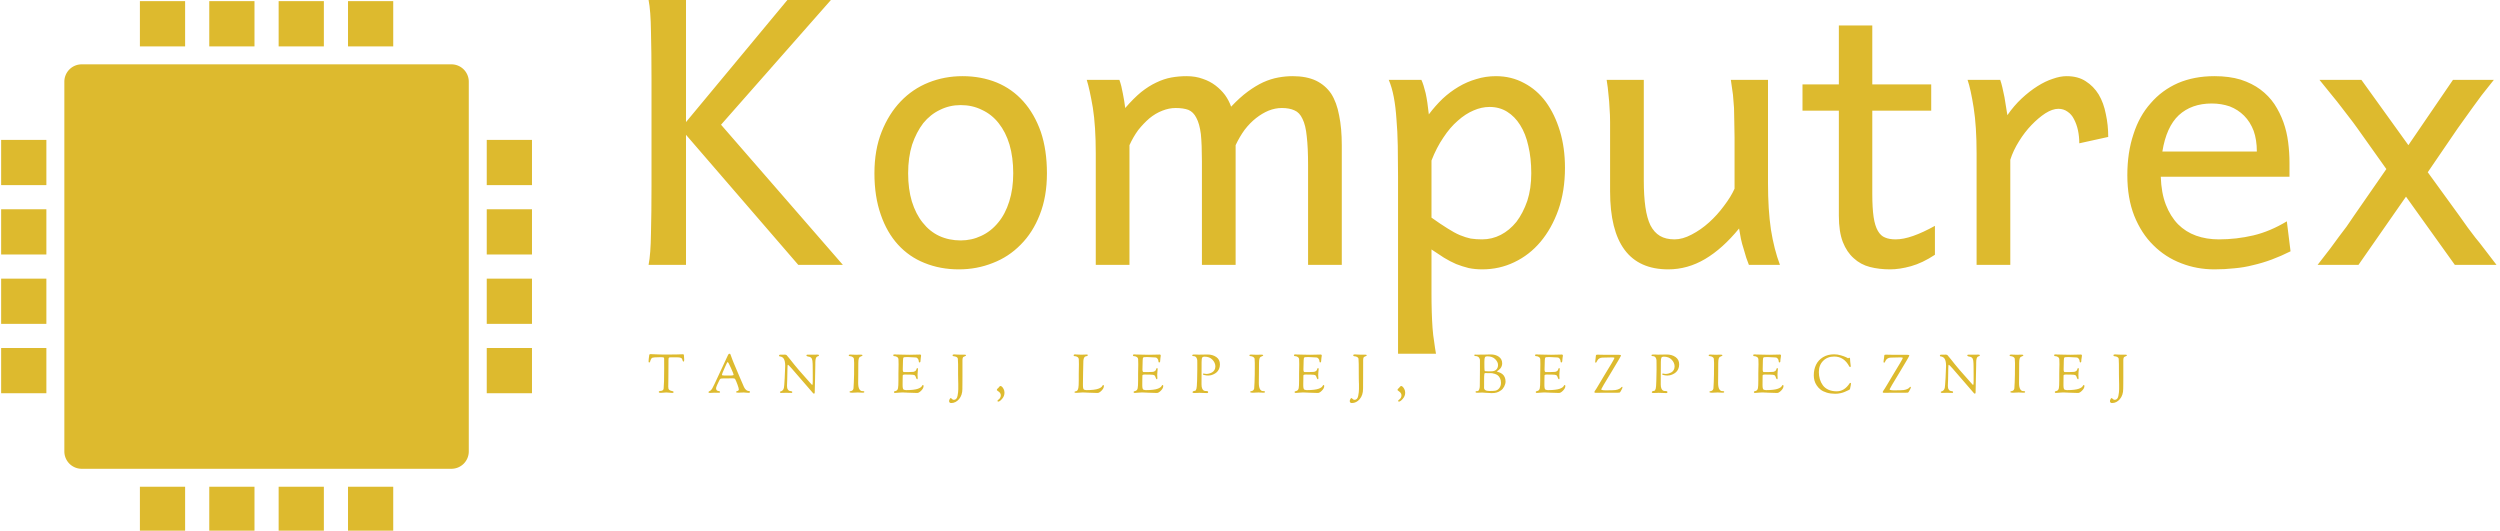 <svg data-v-423bf9ae="" xmlns="http://www.w3.org/2000/svg" viewBox="0 0 424 90" class="iconLeftSlogan"><!----><!----><!----><g data-v-423bf9ae="" id="7e3c109c-24ae-4d6a-af89-49008fb53b2d" fill="#DDBA2E" transform="matrix(4.501,0,0,4.501,105.094,-32.003)"><path d="M2.50 7.11L2.50 11.71L6.32 7.11L7.96 7.11L3.82 11.81L8.41 17.09L6.73 17.09L2.50 12.19L2.50 17.09L1.09 17.09L1.09 17.09Q1.17 16.68 1.18 15.90L1.18 15.90L1.18 15.90Q1.20 15.13 1.20 14.12L1.20 14.12L1.20 10.08L1.20 10.08Q1.20 9.07 1.18 8.30L1.18 8.30L1.18 8.30Q1.17 7.52 1.09 7.11L1.09 7.11L2.50 7.11ZM10.87 13.64L10.87 13.64L10.87 13.64Q10.87 14.23 11.01 14.70L11.01 14.70L11.01 14.70Q11.16 15.18 11.42 15.50L11.42 15.50L11.42 15.50Q11.68 15.83 12.04 16.00L12.04 16.00L12.04 16.00Q12.41 16.17 12.85 16.17L12.85 16.17L12.85 16.17Q13.26 16.17 13.62 16.00L13.62 16.00L13.62 16.00Q13.99 15.83 14.26 15.50L14.26 15.50L14.26 15.50Q14.53 15.18 14.68 14.70L14.68 14.70L14.68 14.70Q14.83 14.23 14.83 13.64L14.83 13.64L14.83 13.64Q14.83 13.04 14.69 12.56L14.69 12.56L14.69 12.56Q14.55 12.09 14.28 11.75L14.28 11.75L14.28 11.75Q14.02 11.42 13.65 11.25L13.65 11.25L13.65 11.25Q13.29 11.07 12.85 11.07L12.85 11.07L12.85 11.07Q12.43 11.07 12.07 11.25L12.07 11.25L12.07 11.25Q11.71 11.42 11.44 11.75L11.44 11.75L11.44 11.75Q11.18 12.09 11.02 12.56L11.02 12.56L11.02 12.56Q10.87 13.04 10.87 13.64ZM9.60 13.64L9.60 13.64L9.60 13.64Q9.60 12.76 9.87 12.08L9.87 12.08L9.87 12.08Q10.14 11.40 10.59 10.93L10.59 10.93L10.59 10.93Q11.04 10.46 11.64 10.22L11.64 10.22L11.64 10.22Q12.24 9.98 12.92 9.98L12.92 9.98L12.92 9.98Q13.62 9.98 14.21 10.22L14.21 10.22L14.21 10.22Q14.79 10.46 15.21 10.93L15.21 10.93L15.21 10.93Q15.63 11.40 15.87 12.08L15.87 12.08L15.87 12.08Q16.10 12.76 16.10 13.64L16.10 13.64L16.10 13.64Q16.10 14.52 15.83 15.20L15.83 15.20L15.83 15.20Q15.57 15.87 15.11 16.33L15.11 16.33L15.11 16.33Q14.66 16.79 14.06 17.02L14.06 17.02L14.06 17.02Q13.46 17.26 12.78 17.26L12.78 17.26L12.78 17.26Q12.08 17.26 11.49 17.02L11.49 17.02L11.49 17.02Q10.91 16.79 10.49 16.33L10.49 16.33L10.49 16.33Q10.07 15.87 9.84 15.20L9.84 15.20L9.84 15.20Q9.60 14.52 9.60 13.64ZM23.21 12.58L23.21 17.09L21.94 17.09L21.94 13.19L21.94 13.19Q21.94 12.56 21.90 12.16L21.90 12.16L21.90 12.16Q21.85 11.77 21.73 11.55L21.73 11.55L21.73 11.55Q21.62 11.33 21.43 11.25L21.43 11.25L21.43 11.25Q21.24 11.18 20.95 11.18L20.95 11.18L20.95 11.18Q20.70 11.18 20.45 11.28L20.45 11.28L20.45 11.28Q20.19 11.38 19.96 11.57L19.96 11.57L19.96 11.57Q19.74 11.76 19.54 12.01L19.54 12.01L19.54 12.01Q19.35 12.27 19.21 12.58L19.21 12.58L19.21 17.09L17.94 17.09L17.94 12.89L17.94 12.89Q17.94 11.87 17.83 11.17L17.83 11.17L17.83 11.17Q17.71 10.47 17.60 10.12L17.60 10.12L18.83 10.12L18.83 10.12Q18.91 10.34 18.96 10.63L18.96 10.63L18.96 10.63Q19.02 10.93 19.05 11.18L19.05 11.18L19.05 11.18Q19.37 10.81 19.65 10.58L19.65 10.58L19.65 10.58Q19.94 10.35 20.22 10.22L20.22 10.22L20.22 10.22Q20.51 10.08 20.79 10.03L20.79 10.03L20.79 10.03Q21.07 9.98 21.36 9.98L21.36 9.98L21.36 9.98Q21.70 9.98 21.97 10.08L21.97 10.08L21.97 10.08Q22.24 10.17 22.45 10.33L22.45 10.33L22.45 10.33Q22.66 10.49 22.81 10.69L22.81 10.69L22.81 10.69Q22.96 10.90 23.04 11.13L23.04 11.13L23.04 11.13Q23.37 10.78 23.67 10.56L23.67 10.56L23.67 10.56Q23.97 10.34 24.25 10.21L24.25 10.21L24.25 10.21Q24.54 10.08 24.82 10.03L24.82 10.03L24.82 10.03Q25.09 9.98 25.36 9.98L25.36 9.98L25.36 9.98Q25.88 9.98 26.24 10.15L26.24 10.15L26.24 10.15Q26.59 10.32 26.81 10.64L26.81 10.64L26.81 10.64Q27.02 10.97 27.11 11.46L27.11 11.46L27.11 11.46Q27.21 11.94 27.21 12.58L27.21 12.58L27.21 17.09L25.94 17.09L25.94 13.33L25.94 13.33Q25.94 12.67 25.89 12.25L25.89 12.25L25.89 12.25Q25.85 11.83 25.73 11.59L25.73 11.59L25.73 11.59Q25.62 11.35 25.43 11.27L25.43 11.27L25.43 11.27Q25.24 11.18 24.95 11.18L24.95 11.18L24.95 11.18Q24.70 11.18 24.45 11.28L24.45 11.28L24.45 11.28Q24.21 11.38 23.98 11.56L23.98 11.56L23.98 11.56Q23.75 11.74 23.55 12.00L23.55 12.00L23.55 12.00Q23.36 12.26 23.21 12.58L23.21 12.58ZM30.59 13.16L30.59 15.31L30.59 15.31Q30.94 15.56 31.20 15.72L31.20 15.72L31.20 15.72Q31.45 15.88 31.66 15.97L31.66 15.97L31.66 15.97Q31.88 16.06 32.07 16.10L32.07 16.10L32.07 16.10Q32.27 16.13 32.50 16.13L32.50 16.13L32.50 16.13Q32.87 16.13 33.20 15.96L33.20 15.96L33.20 15.96Q33.53 15.79 33.79 15.47L33.79 15.47L33.79 15.47Q34.04 15.14 34.20 14.68L34.20 14.68L34.20 14.68Q34.35 14.22 34.35 13.64L34.35 13.64L34.35 13.64Q34.35 13.07 34.24 12.61L34.24 12.61L34.24 12.61Q34.14 12.15 33.93 11.82L33.93 11.82L33.93 11.82Q33.73 11.50 33.44 11.32L33.44 11.32L33.44 11.32Q33.15 11.14 32.78 11.14L32.78 11.14L32.78 11.14Q32.48 11.14 32.18 11.27L32.18 11.27L32.18 11.27Q31.87 11.40 31.58 11.66L31.58 11.66L31.58 11.66Q31.29 11.91 31.04 12.29L31.04 12.29L31.04 12.29Q30.78 12.67 30.59 13.16L30.59 13.16ZM28.98 10.12L30.21 10.12L30.21 10.12Q30.29 10.29 30.37 10.62L30.37 10.62L30.37 10.62Q30.44 10.94 30.49 11.42L30.49 11.42L30.49 11.42Q30.73 11.10 31.01 10.83L31.01 10.83L31.01 10.83Q31.29 10.57 31.61 10.38L31.61 10.38L31.61 10.38Q31.93 10.19 32.28 10.09L32.28 10.09L32.28 10.09Q32.63 9.98 33.02 9.98L33.02 9.98L33.02 9.98Q33.60 9.98 34.08 10.24L34.08 10.24L34.08 10.24Q34.56 10.49 34.90 10.95L34.90 10.95L34.90 10.95Q35.24 11.42 35.43 12.05L35.43 12.05L35.43 12.05Q35.62 12.68 35.62 13.43L35.62 13.43L35.62 13.43Q35.62 14.31 35.37 15.02L35.37 15.02L35.37 15.02Q35.12 15.72 34.70 16.22L34.70 16.22L34.70 16.22Q34.28 16.72 33.71 16.99L33.71 16.99L33.71 16.99Q33.15 17.26 32.50 17.26L32.50 17.26L32.50 17.26Q32.23 17.26 31.99 17.21L31.99 17.21L31.99 17.21Q31.75 17.15 31.52 17.06L31.52 17.06L31.52 17.06Q31.29 16.96 31.06 16.82L31.06 16.82L31.06 16.82Q30.84 16.68 30.59 16.51L30.59 16.51L30.59 18.12L30.59 18.12Q30.59 18.53 30.60 18.86L30.60 18.86L30.60 18.86Q30.61 19.19 30.63 19.47L30.63 19.47L30.63 19.47Q30.65 19.75 30.69 19.98L30.69 19.98L30.69 19.98Q30.72 20.22 30.76 20.44L30.76 20.44L29.33 20.44L29.33 13.77L29.33 13.77Q29.33 13.14 29.32 12.60L29.32 12.60L29.32 12.60Q29.31 12.05 29.27 11.60L29.27 11.60L29.27 11.60Q29.24 11.14 29.17 10.77L29.17 10.77L29.17 10.77Q29.10 10.40 28.98 10.12L28.98 10.12ZM43.72 17.09L42.55 17.09L42.55 17.09Q42.51 16.97 42.45 16.82L42.45 16.82L42.45 16.82Q42.40 16.66 42.35 16.48L42.35 16.48L42.35 16.48Q42.29 16.30 42.25 16.11L42.25 16.11L42.25 16.11Q42.21 15.91 42.18 15.72L42.18 15.72L42.18 15.72Q41.56 16.48 40.90 16.87L40.90 16.87L40.90 16.87Q40.24 17.26 39.51 17.26L39.51 17.26L39.51 17.26Q37.32 17.26 37.32 14.32L37.32 14.32L37.32 12.30L37.32 12.30Q37.32 11.98 37.32 11.71L37.32 11.71L37.32 11.71Q37.32 11.44 37.30 11.19L37.30 11.19L37.30 11.19Q37.29 10.94 37.26 10.68L37.26 10.68L37.26 10.68Q37.24 10.42 37.19 10.12L37.19 10.12L38.59 10.12L38.59 13.91L38.59 13.91Q38.59 14.49 38.65 14.91L38.65 14.91L38.65 14.91Q38.71 15.33 38.84 15.60L38.84 15.60L38.84 15.60Q38.98 15.87 39.20 16.00L39.20 16.00L39.20 16.00Q39.42 16.13 39.75 16.13L39.75 16.13L39.75 16.13Q40.05 16.13 40.39 15.95L40.39 15.95L40.39 15.95Q40.74 15.77 41.05 15.49L41.05 15.49L41.05 15.49Q41.36 15.21 41.61 14.87L41.61 14.87L41.61 14.87Q41.87 14.53 42.01 14.22L42.01 14.22L42.01 12.30L42.01 12.30Q42.01 11.97 42.00 11.70L42.00 11.70L42.00 11.70Q42 11.43 41.99 11.18L41.99 11.18L41.99 11.18Q41.97 10.94 41.95 10.68L41.95 10.68L41.95 10.68Q41.92 10.43 41.87 10.12L41.87 10.12L43.27 10.12L43.27 14.01L43.27 14.01Q43.27 15.01 43.38 15.76L43.38 15.76L43.38 15.76Q43.50 16.51 43.72 17.09L43.72 17.09ZM44.57 11.28L44.57 10.29L45.94 10.29L45.94 8.07L47.20 8.07L47.20 10.29L49.42 10.29L49.42 11.28L47.20 11.28L47.20 14.42L47.20 14.42Q47.20 14.95 47.25 15.29L47.25 15.29L47.25 15.29Q47.30 15.62 47.41 15.81L47.41 15.81L47.41 15.81Q47.52 16.00 47.68 16.06L47.68 16.06L47.68 16.06Q47.84 16.13 48.08 16.13L48.08 16.13L48.08 16.13Q48.37 16.13 48.74 16.00L48.74 16.00L48.74 16.00Q49.11 15.87 49.56 15.62L49.56 15.62L49.56 16.71L49.56 16.71Q49.09 17.02 48.66 17.14L48.66 17.14L48.66 17.14Q48.23 17.26 47.87 17.26L47.87 17.26L47.87 17.26Q47.46 17.26 47.11 17.17L47.11 17.17L47.11 17.17Q46.76 17.08 46.50 16.84L46.50 16.84L46.50 16.84Q46.24 16.61 46.09 16.23L46.09 16.23L46.09 16.23Q45.94 15.84 45.94 15.24L45.94 15.24L45.94 11.28L44.57 11.28ZM52.40 17.09L51.13 17.09L51.13 12.89L51.13 12.89Q51.13 11.87 51.02 11.17L51.02 11.17L51.02 11.17Q50.91 10.47 50.79 10.12L50.79 10.12L52.02 10.12L52.02 10.12Q52.06 10.23 52.10 10.40L52.10 10.40L52.10 10.40Q52.14 10.58 52.18 10.77L52.18 10.77L52.18 10.77Q52.21 10.96 52.24 11.14L52.24 11.14L52.29 11.45L52.29 11.45Q52.54 11.09 52.83 10.82L52.83 10.82L52.83 10.82Q53.12 10.55 53.42 10.36L53.42 10.36L53.42 10.36Q53.72 10.17 54.00 10.08L54.00 10.08L54.00 10.08Q54.28 9.98 54.52 9.98L54.52 9.98L54.52 9.98Q54.95 9.98 55.24 10.17L55.24 10.17L55.24 10.17Q55.54 10.36 55.73 10.67L55.73 10.67L55.73 10.67Q55.92 10.99 56.00 11.41L56.00 11.41L56.00 11.41Q56.09 11.82 56.09 12.27L56.09 12.27L55.00 12.51L55.00 12.51Q55.00 12.26 54.95 12.02L54.95 12.02L54.95 12.02Q54.90 11.79 54.80 11.60L54.80 11.60L54.80 11.60Q54.71 11.42 54.56 11.32L54.56 11.32L54.56 11.32Q54.41 11.21 54.21 11.21L54.21 11.21L54.21 11.21Q53.99 11.21 53.72 11.38L53.72 11.38L53.72 11.38Q53.46 11.55 53.20 11.82L53.20 11.82L53.20 11.82Q52.94 12.09 52.73 12.43L52.73 12.43L52.73 12.43Q52.51 12.78 52.40 13.13L52.40 13.13L52.40 17.09ZM62.92 13.77L58.07 13.77L58.07 13.77Q58.09 14.38 58.26 14.82L58.26 14.82L58.26 14.82Q58.43 15.26 58.72 15.56L58.72 15.56L58.72 15.56Q59.01 15.85 59.40 15.99L59.40 15.99L59.40 15.99Q59.79 16.13 60.26 16.13L60.26 16.13L60.26 16.13Q60.92 16.13 61.56 15.98L61.56 15.98L61.56 15.98Q62.19 15.83 62.82 15.45L62.82 15.45L62.96 16.58L62.96 16.58Q62.60 16.76 62.25 16.89L62.25 16.89L62.25 16.89Q61.90 17.02 61.55 17.10L61.55 17.10L61.55 17.10Q61.20 17.19 60.84 17.22L60.84 17.22L60.84 17.22Q60.48 17.26 60.09 17.26L60.09 17.26L60.09 17.26Q59.43 17.26 58.84 17.03L58.84 17.03L58.84 17.03Q58.24 16.80 57.79 16.35L57.79 16.35L57.79 16.35Q57.34 15.91 57.07 15.24L57.07 15.24L57.07 15.24Q56.81 14.58 56.81 13.71L56.81 13.71L56.81 13.71Q56.81 12.86 57.04 12.17L57.04 12.17L57.04 12.17Q57.26 11.48 57.69 11.00L57.69 11.00L57.69 11.00Q58.11 10.51 58.72 10.24L58.72 10.24L58.72 10.24Q59.33 9.98 60.09 9.98L60.09 9.98L60.09 9.98Q60.65 9.98 61.08 10.11L61.08 10.11L61.08 10.11Q61.51 10.25 61.82 10.48L61.82 10.48L61.82 10.48Q62.14 10.72 62.35 11.03L62.35 11.03L62.35 11.03Q62.56 11.35 62.69 11.71L62.69 11.71L62.69 11.71Q62.82 12.07 62.87 12.47L62.87 12.47L62.87 12.47Q62.92 12.86 62.92 13.24L62.92 13.24L62.92 13.51L62.92 13.51Q62.92 13.68 62.92 13.77L62.92 13.77ZM59.99 11.01L59.99 11.01L59.99 11.01Q59.23 11.01 58.75 11.45L58.75 11.45L58.75 11.45Q58.28 11.89 58.13 12.82L58.13 12.82L61.69 12.82L61.69 12.82Q61.69 12.38 61.57 12.04L61.57 12.04L61.57 12.04Q61.44 11.70 61.21 11.47L61.21 11.47L61.21 11.47Q60.98 11.24 60.67 11.12L60.67 11.12L60.67 11.12Q60.35 11.01 59.99 11.01ZM69.15 17.09L67.31 14.52L65.52 17.09L63.98 17.09L63.98 17.09Q64.26 16.72 64.46 16.47L64.46 16.47L64.46 16.47Q64.65 16.22 64.79 16.02L64.79 16.02L64.79 16.02Q64.94 15.83 65.07 15.65L65.07 15.65L65.07 15.65Q65.19 15.47 65.35 15.24L65.35 15.24L66.57 13.48L65.49 11.96L65.49 11.96Q65.32 11.72 65.17 11.53L65.17 11.53L65.17 11.53Q65.03 11.34 64.87 11.14L64.87 11.14L64.87 11.14Q64.72 10.94 64.52 10.70L64.52 10.70L64.52 10.70Q64.33 10.46 64.05 10.12L64.05 10.12L65.63 10.12L67.40 12.58L69.08 10.12L70.62 10.12L70.62 10.12Q70.35 10.46 70.16 10.70L70.16 10.70L70.16 10.70Q69.98 10.94 69.83 11.15L69.83 11.15L69.83 11.15Q69.68 11.35 69.55 11.54L69.55 11.54L69.55 11.54Q69.41 11.73 69.25 11.96L69.25 11.96L68.13 13.60L69.32 15.24L69.32 15.24Q69.50 15.50 69.64 15.69L69.64 15.69L69.64 15.69Q69.77 15.87 69.92 16.06L69.92 16.06L69.92 16.06Q70.08 16.25 70.26 16.49L70.26 16.49L70.26 16.49Q70.44 16.73 70.72 17.09L70.72 17.09L69.15 17.09Z"></path></g><!----><g data-v-423bf9ae="" id="9d1b7388-f54e-45c4-a619-dc5bc50ce56b" transform="matrix(1.257,0,0,1.257,-17.641,-17.641)" stroke="none" fill="#DDBA2E"><path d="M77.284 74.943a2.34 2.34 0 0 1-2.342 2.341H25.057a2.34 2.34 0 0 1-2.34-2.341V25.056a2.34 2.34 0 0 1 2.34-2.34h49.885a2.34 2.34 0 0 1 2.342 2.34v49.887zM32.91 14.189h6.101v6.102H32.91zM42.269 14.189h6.101v6.102h-6.101zM51.63 14.189h6.101v6.102H51.63zM60.989 14.189h6.101v6.102h-6.101z"></path><g><path d="M32.91 79.709h6.101v6.102H32.91zM42.269 79.709h6.101v6.102h-6.101zM51.63 79.709h6.101v6.102H51.63zM60.989 79.709h6.101v6.102h-6.101z"></path></g><g><path d="M79.708 32.91h6.103v6.101h-6.103zM79.708 42.269h6.103v6.102h-6.103zM79.708 51.629h6.103v6.102h-6.103zM79.708 60.989h6.103v6.101h-6.103z"></path><g><path d="M14.189 32.91h6.102v6.101h-6.102zM14.189 42.269h6.102v6.102h-6.102zM14.189 51.629h6.102v6.102h-6.102zM14.189 60.989h6.102v6.101h-6.102z"></path></g></g></g><!----><g data-v-423bf9ae="" id="c0e2e5eb-0059-4fd4-8a8c-ece121f85e24" fill="#DDBA2E" transform="matrix(0.651,0,0,0.651,109.818,57.852)"><path d="M0.28 5.32L0.28 5.32L0.28 5.32Q0.28 4.76 0.42 3.88L0.42 3.88L0.42 3.88Q0.42 3.85 0.43 3.78L0.43 3.78L0.43 3.78Q0.43 3.71 0.44 3.69L0.44 3.69L0.44 3.69Q0.45 3.67 0.46 3.62L0.46 3.62L0.46 3.62Q0.46 3.57 0.48 3.55L0.48 3.55L0.48 3.55Q0.49 3.53 0.51 3.49L0.51 3.49L0.51 3.49Q0.53 3.46 0.56 3.44L0.56 3.44L0.56 3.44Q0.59 3.43 0.63 3.42L0.63 3.42L0.63 3.42Q0.67 3.40 0.73 3.39L0.73 3.39L0.73 3.39Q0.78 3.39 0.85 3.39L0.85 3.39L0.85 3.39Q1.08 3.39 2.04 3.44L2.04 3.44L2.04 3.44Q3.00 3.50 4.80 3.50L4.80 3.50L4.80 3.50Q7.88 3.50 9.11 3.43L9.11 3.43L9.11 3.43Q9.13 3.43 9.16 3.42L9.16 3.42L9.16 3.42Q9.20 3.42 9.21 3.42L9.21 3.42L9.21 3.42Q9.37 3.42 9.42 3.50L9.42 3.50L9.42 3.50Q9.48 3.58 9.48 3.65L9.48 3.65L9.48 3.65Q9.48 3.75 9.52 4.24L9.52 4.24L9.52 4.24Q9.56 4.73 9.56 4.79L9.56 4.79L9.56 4.79Q9.56 5.14 9.52 5.23L9.52 5.23L9.52 5.23Q9.48 5.32 9.34 5.32L9.34 5.32L9.34 5.32Q9.23 5.32 9.18 5.15L9.18 5.15L9.18 5.15Q9.07 4.75 8.99 4.60L8.99 4.60L8.99 4.60Q8.90 4.45 8.62 4.34L8.62 4.34L8.62 4.34Q8.34 4.23 7.77 4.23L7.77 4.23L5.95 4.23L5.95 4.23Q5.61 4.23 5.54 4.36L5.54 4.36L5.54 4.36Q5.46 4.49 5.46 5.12L5.46 5.12L5.46 5.81L5.46 5.81Q5.46 7.69 5.44 9.11L5.44 9.11L5.44 9.11Q5.42 10.54 5.42 10.93L5.42 10.93L5.42 10.93Q5.42 11.13 5.41 11.43L5.41 11.43L5.41 11.43Q5.40 11.73 5.40 11.84L5.40 11.84L5.40 11.84Q5.40 12.45 5.60 12.64L5.60 12.64L5.60 12.64Q5.78 12.81 6.01 12.90L6.01 12.90L6.01 12.90Q6.23 12.99 6.39 13.01L6.39 13.01L6.39 13.01Q6.55 13.02 6.66 13.08L6.66 13.08L6.66 13.08Q6.78 13.13 6.78 13.26L6.78 13.26L6.78 13.26Q6.78 13.41 6.71 13.45L6.71 13.45L6.71 13.45Q6.64 13.50 6.44 13.50L6.44 13.50L6.44 13.50Q6.27 13.50 5.70 13.44L5.70 13.44L5.70 13.44Q5.12 13.38 4.89 13.38L4.89 13.38L4.89 13.38Q4.72 13.38 4.21 13.43L4.21 13.43L4.21 13.43Q3.70 13.48 3.46 13.48L3.46 13.48L3.46 13.48Q2.94 13.48 2.94 13.26L2.94 13.26L2.94 13.26Q2.94 13.12 3.02 13.07L3.02 13.07L3.02 13.07Q3.11 13.02 3.35 12.98L3.35 12.98L3.35 12.98Q3.60 12.95 3.67 12.94L3.67 12.94L3.67 12.94Q4.14 12.82 4.20 12.38L4.20 12.38L4.20 12.38Q4.34 11.14 4.34 7.08L4.34 7.08L4.33 4.58L4.33 4.58Q4.33 4.31 4.17 4.25L4.17 4.25L4.17 4.25Q4.02 4.19 3.26 4.19L3.26 4.19L3.26 4.19Q2.28 4.19 1.79 4.24L1.79 4.24L1.79 4.24Q1.29 4.30 1.20 4.35L1.20 4.35L1.20 4.35Q1.12 4.40 1.01 4.54L1.01 4.54L1.01 4.54Q0.88 4.70 0.81 4.91L0.81 4.91L0.81 4.91Q0.73 5.11 0.71 5.24L0.71 5.24L0.71 5.24Q0.69 5.38 0.62 5.47L0.62 5.47L0.62 5.47Q0.56 5.56 0.43 5.56L0.43 5.56L0.43 5.56Q0.28 5.56 0.28 5.32ZM15.89 13.33L15.89 13.33L15.89 13.33Q15.89 13.13 16.10 13.06L16.10 13.06L16.10 13.06Q16.55 12.89 16.88 12.31L16.88 12.31L16.88 12.31Q17.22 11.73 18.55 8.83L18.55 8.83L18.55 8.83Q19.92 5.87 20.97 3.63L20.97 3.63L20.97 3.63Q21.07 3.42 21.15 3.36L21.15 3.36L21.15 3.36Q21.22 3.30 21.39 3.30L21.39 3.30L21.39 3.30Q21.52 3.30 21.56 3.36L21.56 3.36L21.56 3.36Q21.60 3.42 21.74 3.82L21.74 3.82L21.74 3.82Q21.83 4.06 21.89 4.23L21.89 4.23L21.89 4.23Q21.95 4.40 22.09 4.77L22.09 4.77L22.09 4.77Q22.23 5.15 22.40 5.56L22.40 5.56L22.40 5.56Q22.85 6.66 23.95 9.22L23.95 9.22L23.95 9.22Q25.05 11.77 25.14 11.98L25.14 11.98L25.14 11.98Q25.38 12.46 25.68 12.71L25.68 12.71L25.68 12.71Q25.97 12.95 26.19 12.97L26.19 12.97L26.19 12.97Q26.40 12.99 26.55 13.04L26.55 13.04L26.55 13.04Q26.70 13.09 26.70 13.26L26.70 13.26L26.70 13.26Q26.70 13.47 26.32 13.47L26.32 13.47L26.32 13.47Q26.17 13.47 25.72 13.43L25.72 13.43L25.72 13.43Q25.27 13.38 25.06 13.38L25.06 13.38L25.06 13.38Q24.79 13.38 24.37 13.41L24.37 13.41L24.37 13.41Q23.95 13.44 23.76 13.44L23.76 13.44L23.76 13.44Q23.32 13.44 23.21 13.40L23.21 13.40L23.21 13.40Q23.09 13.37 23.09 13.24L23.09 13.24L23.09 13.24Q23.09 13.15 23.20 13.08L23.20 13.08L23.20 13.08Q23.31 13.02 23.44 13.00L23.44 13.00L23.44 13.00Q23.56 12.98 23.67 12.87L23.67 12.87L23.67 12.87Q23.79 12.77 23.79 12.59L23.79 12.59L23.79 12.59Q23.79 12.28 23.44 11.33L23.44 11.33L23.44 11.33Q23.09 10.37 22.85 9.93L22.85 9.93L22.85 9.93Q22.72 9.69 22.27 9.69L22.27 9.69L22.27 9.69Q22.20 9.69 21.66 9.70L21.66 9.70L21.66 9.70Q21.11 9.72 20.58 9.72L20.58 9.72L19.84 9.72L19.84 9.72Q19.21 9.72 19.05 9.79L19.05 9.79L19.05 9.79Q18.89 9.86 18.76 10.12L18.76 10.12L18.76 10.12Q18.68 10.30 18.48 10.70L18.48 10.70L18.48 10.70Q18.28 11.10 18.21 11.26L18.21 11.26L18.21 11.26Q18.14 11.41 18.04 11.65L18.04 11.65L18.04 11.65Q17.93 11.90 17.90 12.05L17.90 12.05L17.90 12.05Q17.86 12.19 17.86 12.31L17.86 12.31L17.86 12.31Q17.86 12.63 18.03 12.80L18.03 12.80L18.03 12.80Q18.19 12.96 18.38 12.98L18.38 12.98L18.38 12.98Q18.58 13.01 18.74 13.06L18.74 13.06L18.74 13.06Q18.90 13.12 18.90 13.26L18.90 13.26L18.90 13.26Q18.90 13.36 18.86 13.40L18.86 13.40L18.86 13.40Q18.82 13.45 18.66 13.45L18.66 13.45L18.66 13.45Q18.58 13.45 18.18 13.45L18.18 13.45L18.18 13.45Q17.78 13.44 17.50 13.44L17.50 13.44L17.50 13.44Q17.19 13.44 16.81 13.47L16.81 13.47L16.81 13.47Q16.42 13.50 16.30 13.50L16.30 13.50L16.30 13.50Q15.89 13.50 15.89 13.33ZM19.40 8.71L19.40 8.71L19.40 8.71Q19.40 8.89 19.53 8.93L19.53 8.93L19.53 8.93Q19.66 8.97 20.12 8.97L20.12 8.97L20.55 8.97L21.88 8.96L21.88 8.96Q22.43 8.96 22.43 8.74L22.43 8.74L22.43 8.74Q22.43 8.55 21.74 7.01L21.74 7.01L21.74 7.01Q21.06 5.46 20.87 5.46L20.87 5.46L20.87 5.46Q20.75 5.46 20.08 7.01L20.08 7.01L20.08 7.01Q19.40 8.55 19.40 8.71ZM34.26 3.77L34.26 3.77L34.26 3.77Q34.26 3.68 34.36 3.60L34.36 3.60L34.36 3.60Q34.45 3.53 34.61 3.53L34.61 3.53L34.61 3.53Q34.69 3.53 34.89 3.54L34.89 3.54L34.89 3.54Q35.08 3.54 35.14 3.54L35.14 3.54L35.14 3.54Q35.35 3.54 35.53 3.53L35.53 3.53L35.53 3.53Q35.71 3.51 35.83 3.51L35.83 3.51L35.83 3.51Q35.95 3.51 36.12 3.59L36.12 3.59L36.12 3.59Q36.29 3.67 36.32 3.75L36.32 3.75L36.32 3.75Q36.34 3.79 36.47 3.94L36.47 3.94L36.47 3.94Q36.60 4.09 36.81 4.33L36.81 4.33L36.81 4.33Q37.02 4.56 37.18 4.79L37.18 4.79L37.18 4.79Q39.09 7.27 42.28 10.77L42.28 10.77L42.28 10.77Q42.36 10.86 42.48 10.99L42.48 10.99L42.48 10.99Q42.60 11.12 42.65 11.18L42.65 11.18L42.65 11.18Q42.70 11.24 42.76 11.30L42.76 11.30L42.76 11.30Q42.81 11.35 42.85 11.38L42.85 11.38L42.85 11.38Q42.88 11.40 42.91 11.40L42.91 11.40L42.91 11.40Q43.05 11.40 43.05 10.53L43.05 10.53L43.05 8.89L43.05 8.89Q43.05 7.95 43.04 7.31L43.04 7.31L43.04 7.31Q43.04 6.66 43.03 6.38L43.03 6.38L43.03 6.38Q43.02 6.09 43.02 6.02L43.02 6.02L43.02 5.92L43.02 5.92Q43.02 5.45 42.96 5.11L42.96 5.11L42.96 5.11Q42.90 4.77 42.81 4.59L42.81 4.59L42.81 4.59Q42.73 4.41 42.57 4.28L42.57 4.28L42.57 4.28Q42.41 4.16 42.29 4.12L42.29 4.12L42.29 4.12Q42.18 4.09 41.97 4.05L41.97 4.05L41.97 4.05Q41.76 4.00 41.68 3.98L41.68 3.98L41.68 3.98Q41.40 3.89 41.40 3.74L41.40 3.74L41.40 3.74Q41.40 3.53 41.66 3.53L41.66 3.53L41.66 3.53Q41.75 3.53 42.34 3.54L42.34 3.54L42.34 3.54Q42.92 3.54 42.99 3.54L42.99 3.54L42.99 3.54Q43.33 3.54 43.74 3.53L43.74 3.53L43.74 3.53Q44.16 3.51 44.25 3.51L44.25 3.51L44.25 3.51Q44.49 3.51 44.58 3.56L44.58 3.56L44.58 3.56Q44.67 3.61 44.67 3.75L44.67 3.75L44.67 3.75Q44.67 3.81 44.60 3.86L44.60 3.86L44.60 3.86Q44.52 3.91 44.44 3.94L44.44 3.94L44.44 3.94Q44.35 3.98 44.27 4.00L44.27 4.00L44.18 4.03L44.18 4.03Q43.72 4.28 43.72 5.61L43.72 5.61L43.72 6.15L43.72 6.15Q43.72 7.21 43.65 9.83L43.65 9.83L43.65 9.83Q43.57 12.46 43.57 13.08L43.57 13.08L43.57 13.36L43.57 13.36Q43.57 13.68 43.37 13.68L43.37 13.68L43.37 13.68Q43.25 13.68 43.15 13.58L43.15 13.58L43.15 13.58Q38.50 8.19 37.60 7.17L37.60 7.17L37.60 7.17Q36.69 6.16 36.60 6.16L36.60 6.16L36.60 6.16Q36.46 6.16 36.46 7.11L36.46 7.11L36.46 7.11Q36.46 8.44 36.40 9.97L36.40 9.97L36.40 9.97Q36.34 11.51 36.34 11.65L36.34 11.65L36.34 11.65Q36.34 12.28 36.56 12.61L36.56 12.61L36.56 12.61Q36.78 12.94 37.03 12.98L37.03 12.98L37.03 12.98Q37.28 13.02 37.50 13.07L37.50 13.07L37.50 13.07Q37.72 13.12 37.72 13.26L37.72 13.26L37.72 13.26Q37.72 13.41 37.67 13.45L37.67 13.45L37.67 13.45Q37.62 13.50 37.49 13.50L37.49 13.50L37.49 13.50Q37.39 13.50 37.05 13.48L37.05 13.48L37.05 13.48Q36.71 13.47 35.99 13.47L35.99 13.47L35.99 13.47Q35.87 13.47 35.48 13.48L35.48 13.48L35.48 13.48Q35.08 13.50 34.80 13.50L34.80 13.50L34.80 13.50Q34.50 13.50 34.50 13.27L34.50 13.27L34.50 13.27Q34.50 13.15 34.68 13.11L34.68 13.11L34.68 13.11Q34.86 13.08 35.13 12.89L35.13 12.89L35.13 12.89Q35.39 12.71 35.53 12.21L35.53 12.21L35.53 12.21Q35.62 11.89 35.74 9.60L35.74 9.60L35.74 9.60Q35.87 7.32 35.87 6.45L35.87 6.45L35.87 6.45Q35.87 5.25 35.53 4.65L35.53 4.65L35.53 4.65Q35.20 4.06 34.44 3.98L34.44 3.98L34.44 3.98Q34.26 3.96 34.26 3.77ZM52.43 3.71L52.43 3.71L52.43 3.71Q52.43 3.50 52.82 3.50L52.82 3.50L52.82 3.50Q52.96 3.50 53.47 3.53L53.47 3.53L53.47 3.53Q53.97 3.56 54.40 3.56L54.40 3.56L54.40 3.56Q54.67 3.56 54.92 3.54L54.92 3.54L54.92 3.54Q55.16 3.53 55.64 3.53L55.64 3.53L55.64 3.53Q56.01 3.53 56.01 3.72L56.01 3.72L56.01 3.72Q56.01 3.84 55.37 4.10L55.37 4.10L55.37 4.10Q54.92 4.28 54.92 5.71L54.92 5.71L54.92 5.71Q54.92 7.60 54.90 9.05L54.90 9.05L54.90 9.05Q54.88 10.50 54.88 10.89L54.88 10.89L54.88 10.89Q54.88 12.07 55.23 12.59L55.23 12.59L55.23 12.59Q55.54 13.02 55.90 13.02L55.90 13.02L55.90 13.02Q55.93 13.02 56.04 13.03L56.04 13.03L56.04 13.03Q56.15 13.03 56.18 13.03L56.18 13.03L56.18 13.03Q56.28 13.03 56.38 13.08L56.38 13.08L56.38 13.08Q56.48 13.13 56.48 13.19L56.48 13.19L56.48 13.19Q56.48 13.34 56.40 13.39L56.40 13.39L56.40 13.39Q56.32 13.44 56.13 13.44L56.13 13.44L56.13 13.44Q55.71 13.44 55.35 13.41L55.35 13.41L55.35 13.41Q54.99 13.38 54.80 13.38L54.80 13.38L54.80 13.38Q54.40 13.38 53.94 13.42L53.94 13.42L53.94 13.42Q53.48 13.45 53.26 13.45L53.26 13.45L53.26 13.45Q52.63 13.45 52.63 13.24L52.63 13.24L52.63 13.24Q52.63 13.12 52.76 13.07L52.76 13.07L52.76 13.07Q52.89 13.02 53.06 13.00L53.06 13.00L53.06 13.00Q53.23 12.98 53.41 12.82L53.41 12.82L53.41 12.82Q53.59 12.66 53.66 12.35L53.66 12.35L53.66 12.35Q53.69 12.25 53.75 10.76L53.75 10.76L53.75 10.76Q53.82 9.27 53.82 8.61L53.82 8.61L53.82 7.81L53.82 7.81Q53.82 7.63 53.82 7.12L53.82 7.12L53.82 7.12Q53.83 6.61 53.83 6.30L53.83 6.30L53.83 5.66L53.83 5.66Q53.83 5.04 53.77 4.63L53.77 4.63L53.77 4.63Q53.73 4.30 53.40 4.12L53.40 4.12L53.40 4.12Q53.07 3.93 52.72 3.92L52.72 3.92L52.72 3.92Q52.43 3.91 52.43 3.71ZM64.02 3.65L64.02 3.65L64.02 3.65Q64.02 3.46 64.41 3.46L64.41 3.46L64.41 3.46Q64.47 3.46 64.60 3.47L64.60 3.47L64.60 3.47Q64.72 3.49 64.79 3.49L64.79 3.49L64.79 3.49Q64.83 3.49 66.11 3.52L66.11 3.52L66.11 3.52Q67.38 3.56 68.21 3.56L68.21 3.56L68.21 3.56Q68.50 3.56 69.66 3.53L69.66 3.53L69.66 3.53Q70.81 3.50 71.01 3.50L71.01 3.50L71.01 3.50Q71.27 3.50 71.27 3.82L71.27 3.82L71.27 3.82Q71.27 3.91 71.19 4.38L71.19 4.38L71.19 4.38Q71.11 4.84 71.11 5.25L71.11 5.25L71.11 5.25Q71.11 5.38 71.04 5.47L71.04 5.47L71.04 5.47Q70.97 5.56 70.88 5.56L70.88 5.56L70.88 5.56Q70.67 5.56 70.67 5.26L70.67 5.26L70.67 5.26Q70.67 4.89 70.43 4.58L70.43 4.58L70.43 4.58Q70.20 4.27 69.85 4.26L69.85 4.26L69.85 4.26Q68.59 4.16 67.91 4.16L67.91 4.16L67.55 4.16L67.55 4.16Q66.82 4.16 66.70 4.26L66.70 4.26L66.70 4.26Q66.58 4.37 66.56 5.01L66.56 5.01L66.56 5.01Q66.50 6.02 66.50 7.35L66.50 7.35L66.50 7.35Q66.50 8.05 66.77 8.06L66.77 8.06L67.12 8.06L67.70 8.06L68.14 8.06L68.14 8.06Q68.98 8.06 69.26 8.01L69.26 8.01L69.26 8.01Q69.54 7.95 69.76 7.80L69.76 7.80L69.76 7.80Q70.03 7.62 70.08 7.28L70.08 7.28L70.08 7.28Q70.13 7.04 70.28 7.04L70.28 7.04L70.28 7.04Q70.41 7.04 70.43 7.08L70.43 7.08L70.43 7.08Q70.46 7.13 70.46 7.27L70.46 7.27L70.46 7.27Q70.46 7.36 70.41 7.91L70.41 7.91L70.41 7.91Q70.35 8.46 70.35 8.74L70.35 8.74L70.35 8.74Q70.35 9.00 70.37 9.24L70.37 9.24L70.37 9.24Q70.39 9.48 70.39 9.59L70.39 9.59L70.39 9.59Q70.39 9.94 70.29 9.94L70.29 9.94L70.29 9.94Q70.08 9.94 69.99 9.60L69.99 9.60L69.99 9.60Q69.79 9.02 69.64 8.92L69.64 8.92L69.64 8.92Q69.34 8.72 68.29 8.72L68.29 8.72L68.29 8.72Q67.87 8.72 67.61 8.72L67.61 8.72L67.61 8.72Q67.35 8.72 67.28 8.71L67.28 8.71L67.28 8.71Q67.20 8.71 67.15 8.71L67.15 8.71L67.15 8.71Q67.10 8.71 67.06 8.71L67.06 8.71L67.06 8.71Q66.49 8.71 66.49 8.97L66.49 8.97L66.49 8.97Q66.49 9.38 66.47 9.99L66.47 9.99L66.47 9.99Q66.46 10.60 66.46 10.99L66.46 10.99L66.46 11.55L66.46 11.55Q66.46 12.56 66.79 12.66L66.79 12.66L66.79 12.66Q67.14 12.77 67.40 12.77L67.40 12.77L67.40 12.77Q68.45 12.77 69.24 12.67L69.24 12.67L69.24 12.67Q70.03 12.57 70.43 12.42L70.43 12.42L70.43 12.42Q70.83 12.28 71.09 12.10L71.09 12.10L71.09 12.10Q71.36 11.93 71.44 11.78L71.44 11.78L71.44 11.78Q71.51 11.63 71.59 11.54L71.59 11.54L71.59 11.54Q71.67 11.44 71.75 11.44L71.75 11.44L71.75 11.44Q71.92 11.44 71.92 11.68L71.92 11.68L71.92 11.68Q71.92 12.28 71.32 12.89L71.32 12.89L71.32 12.89Q70.71 13.51 70.27 13.51L70.27 13.51L70.27 13.51Q69.26 13.51 67.99 13.44L67.99 13.44L67.99 13.44Q66.72 13.37 66.42 13.37L66.42 13.37L66.42 13.37Q66.02 13.37 65.44 13.43L65.44 13.43L65.44 13.43Q64.85 13.50 64.51 13.50L64.51 13.50L64.51 13.50Q64.22 13.50 64.22 13.36L64.22 13.36L64.22 13.36Q64.22 13.23 64.22 13.19L64.22 13.19L64.22 13.19Q64.22 13.15 64.26 13.12L64.26 13.12L64.26 13.12Q64.30 13.09 64.35 13.08L64.35 13.08L64.35 13.08Q64.40 13.08 64.53 13.03L64.53 13.03L64.53 13.03Q64.67 12.99 64.82 12.92L64.82 12.92L64.82 12.92Q65.16 12.75 65.26 12.26L65.26 12.26L65.26 12.26Q65.37 11.77 65.37 10.21L65.37 10.21L65.37 8.47L65.37 8.47Q65.37 8.09 65.39 7.29L65.39 7.29L65.39 7.29Q65.41 6.50 65.41 6.05L65.41 6.05L65.41 6.05Q65.41 5.67 65.38 4.77L65.38 4.77L65.38 4.77Q65.37 4.37 65.03 4.14L65.03 4.14L65.03 4.14Q64.69 3.92 64.25 3.91L64.25 3.91L64.25 3.91Q64.02 3.91 64.02 3.65ZM78.57 15.60L78.57 15.60L78.57 15.60Q78.57 15.39 78.73 15.11L78.73 15.11L78.73 15.11Q78.89 14.83 79.00 14.83L79.00 14.83L79.00 14.83Q79.09 14.83 79.30 15.06L79.30 15.06L79.30 15.06Q79.52 15.30 79.81 15.30L79.81 15.30L79.81 15.30Q80.58 15.30 80.78 14.21L80.78 14.21L80.78 14.21Q80.96 13.26 80.96 12.52L80.96 12.52L80.96 12.52Q80.96 12.36 80.96 11.94L80.96 11.94L80.96 11.94Q80.96 11.52 80.96 11.16L80.96 11.16L80.95 10.79L80.95 10.79Q80.95 10.51 80.94 10.30L80.94 10.30L80.94 10.30Q80.93 10.09 80.93 9.86L80.93 9.86L80.93 9.86Q80.92 9.62 80.91 8.64L80.91 8.64L80.91 8.64Q80.91 7.66 80.91 6.02L80.91 6.02L80.91 6.02Q80.91 5.12 80.85 4.63L80.85 4.63L80.85 4.63Q80.81 4.30 80.48 4.13L80.48 4.13L80.48 4.13Q80.15 3.96 79.79 3.95L79.79 3.95L79.79 3.95Q79.48 3.93 79.48 3.70L79.48 3.70L79.48 3.70Q79.48 3.46 79.88 3.46L79.88 3.46L79.88 3.46Q80.02 3.46 80.52 3.50L80.52 3.50L80.52 3.50Q81.02 3.54 81.47 3.54L81.47 3.54L81.47 3.54Q81.73 3.54 81.93 3.54L81.93 3.54L81.93 3.54Q82.12 3.53 82.60 3.53L82.60 3.53L82.60 3.53Q82.99 3.53 82.99 3.71L82.99 3.71L82.99 3.71Q82.99 3.84 82.35 4.10L82.35 4.10L82.35 4.10Q82.05 4.21 82.05 5.05L82.05 5.05L82.05 5.70L82.05 5.70Q82.05 8.02 82.05 9.50L82.05 9.50L82.05 9.50Q82.04 10.98 82.04 11.40L82.04 11.40L82.04 11.40Q82.04 11.82 82.03 12.07L82.03 12.07L82.03 12.07Q82.03 12.32 82.03 12.47L82.03 12.47L82.03 12.47Q82.03 14.07 81.17 15.10L81.17 15.10L81.17 15.10Q80.30 16.13 79.13 16.13L79.13 16.13L79.13 16.13Q78.57 16.13 78.57 15.60ZM91.01 12.68L91.01 12.68L91.01 12.68Q91.01 12.61 91.06 12.54L91.06 12.54L91.06 12.54Q91.10 12.47 91.15 12.42L91.15 12.42L91.15 12.42Q91.20 12.38 91.29 12.29L91.29 12.29L91.29 12.29Q91.39 12.19 91.45 12.14L91.45 12.14L91.45 12.14Q91.49 12.10 91.56 12.00L91.56 12.00L91.56 12.00Q91.63 11.90 91.69 11.84L91.69 11.84L91.69 11.84Q91.74 11.79 91.83 11.74L91.83 11.74L91.83 11.74Q91.92 11.69 92.04 11.69L92.04 11.69L92.04 11.69Q92.11 11.69 92.32 11.86L92.32 11.86L92.32 11.86Q92.53 12.03 92.76 12.46L92.76 12.46L92.76 12.46Q93.00 12.89 93.00 13.44L93.00 13.44L93.00 13.44Q93.00 14.32 92.38 15.04L92.38 15.04L92.38 15.04Q91.76 15.76 91.38 15.76L91.38 15.76L91.38 15.76Q91.17 15.76 91.17 15.58L91.17 15.58L91.17 15.58Q91.17 15.48 91.30 15.36L91.30 15.36L91.30 15.36Q91.43 15.23 91.60 15.10L91.60 15.10L91.60 15.10Q91.77 14.97 91.90 14.71L91.90 14.71L91.90 14.71Q92.04 14.45 92.04 14.11L92.04 14.11L92.04 14.11Q92.04 13.83 91.91 13.62L91.91 13.62L91.91 13.62Q91.78 13.40 91.68 13.31L91.68 13.31L91.68 13.31Q91.57 13.22 91.25 12.98L91.25 12.98L91.25 12.98Q91.07 12.85 91.04 12.82L91.04 12.82L91.04 12.82Q91.01 12.78 91.01 12.68ZM111.02 3.71L111.02 3.71L111.02 3.71Q111.02 3.46 111.40 3.46L111.40 3.46L111.40 3.46Q111.45 3.46 111.58 3.47L111.58 3.47L111.58 3.47Q111.71 3.49 111.78 3.49L111.78 3.49L111.78 3.49Q111.92 3.49 112.30 3.51L112.30 3.51L112.30 3.51Q112.69 3.54 112.99 3.54L112.99 3.54L112.99 3.54Q113.43 3.54 113.92 3.51L113.92 3.51L113.92 3.51Q114.41 3.49 114.46 3.49L114.46 3.49L114.46 3.49Q114.70 3.49 114.70 3.63L114.70 3.63L114.70 3.63Q114.70 3.82 114.53 3.88L114.53 3.88L114.53 3.88Q114.37 3.95 114.16 3.97L114.16 3.97L114.16 3.97Q113.96 3.99 113.77 4.28L113.77 4.28L113.77 4.28Q113.58 4.56 113.55 5.14L113.55 5.14L113.55 5.14Q113.53 5.68 113.48 8.19L113.48 8.19L113.48 8.19Q113.44 10.70 113.44 10.99L113.44 10.99L113.44 11.55L113.44 11.55Q113.44 12.56 113.78 12.66L113.78 12.66L113.78 12.66Q114.13 12.77 114.38 12.77L114.38 12.77L114.38 12.77Q115.43 12.77 116.22 12.67L116.22 12.67L116.22 12.67Q117.01 12.57 117.41 12.42L117.41 12.42L117.41 12.42Q117.81 12.28 118.08 12.10L118.08 12.10L118.08 12.10Q118.34 11.93 118.42 11.78L118.42 11.78L118.42 11.78Q118.50 11.63 118.57 11.54L118.57 11.54L118.57 11.54Q118.65 11.44 118.73 11.44L118.73 11.44L118.73 11.44Q118.90 11.44 118.90 11.68L118.90 11.68L118.90 11.68Q118.90 12.28 118.30 12.89L118.30 12.89L118.30 12.89Q117.70 13.51 117.25 13.51L117.25 13.51L117.25 13.51Q116.24 13.51 114.98 13.44L114.98 13.44L114.98 13.44Q113.71 13.37 113.40 13.37L113.40 13.37L113.40 13.37Q113.01 13.37 112.50 13.43L112.50 13.43L112.50 13.43Q111.99 13.48 111.65 13.48L111.65 13.48L111.65 13.48Q111.24 13.48 111.24 13.31L111.24 13.31L111.24 13.31Q111.24 13.22 111.32 13.15L111.32 13.15L111.32 13.15Q111.40 13.09 111.47 13.09L111.47 13.09L111.47 13.09Q111.68 13.09 111.87 12.95L111.87 12.95L111.87 12.95Q112.13 12.75 112.24 12.23L112.24 12.23L112.24 12.23Q112.35 11.70 112.35 10.21L112.35 10.21L112.35 8.47L112.35 8.47Q112.35 8.09 112.37 7.29L112.37 7.29L112.37 7.29Q112.39 6.50 112.39 6.05L112.39 6.05L112.39 6.05Q112.39 5.67 112.36 4.77L112.36 4.77L112.36 4.77Q112.35 4.37 112.01 4.14L112.01 4.14L112.01 4.14Q111.68 3.92 111.23 3.91L111.23 3.91L111.23 3.91Q111.09 3.91 111.06 3.86L111.06 3.86L111.06 3.86Q111.02 3.81 111.02 3.71ZM126.46 3.65L126.46 3.65L126.46 3.65Q126.46 3.46 126.85 3.46L126.85 3.46L126.85 3.46Q126.91 3.46 127.04 3.47L127.04 3.47L127.04 3.47Q127.16 3.49 127.23 3.49L127.23 3.49L127.23 3.49Q127.27 3.49 128.55 3.52L128.55 3.52L128.55 3.52Q129.82 3.56 130.65 3.56L130.65 3.56L130.65 3.56Q130.94 3.56 132.10 3.53L132.10 3.53L132.10 3.53Q133.25 3.50 133.45 3.50L133.45 3.50L133.45 3.50Q133.71 3.50 133.71 3.82L133.71 3.82L133.71 3.82Q133.71 3.91 133.63 4.38L133.63 4.38L133.63 4.38Q133.55 4.84 133.55 5.25L133.55 5.25L133.55 5.25Q133.55 5.38 133.48 5.47L133.48 5.47L133.48 5.47Q133.41 5.56 133.32 5.56L133.32 5.56L133.32 5.56Q133.11 5.56 133.11 5.26L133.11 5.26L133.11 5.26Q133.11 4.89 132.87 4.58L132.87 4.58L132.87 4.58Q132.64 4.27 132.29 4.26L132.29 4.26L132.29 4.26Q131.03 4.16 130.35 4.16L130.35 4.16L129.99 4.16L129.99 4.16Q129.26 4.16 129.14 4.26L129.14 4.26L129.14 4.26Q129.02 4.37 129.00 5.01L129.00 5.01L129.00 5.01Q128.94 6.02 128.94 7.35L128.94 7.35L128.94 7.35Q128.94 8.05 129.21 8.06L129.21 8.06L129.56 8.06L130.14 8.06L130.58 8.06L130.58 8.06Q131.42 8.06 131.70 8.01L131.70 8.01L131.70 8.01Q131.98 7.95 132.20 7.80L132.20 7.80L132.20 7.80Q132.47 7.62 132.52 7.28L132.52 7.28L132.52 7.28Q132.57 7.04 132.72 7.04L132.72 7.04L132.72 7.04Q132.85 7.04 132.87 7.08L132.87 7.08L132.87 7.08Q132.90 7.13 132.90 7.27L132.90 7.27L132.90 7.27Q132.90 7.36 132.85 7.91L132.85 7.91L132.85 7.91Q132.79 8.46 132.79 8.74L132.79 8.74L132.79 8.74Q132.79 9.00 132.81 9.24L132.81 9.24L132.81 9.24Q132.83 9.48 132.83 9.59L132.83 9.59L132.83 9.59Q132.83 9.94 132.73 9.94L132.73 9.94L132.73 9.94Q132.52 9.94 132.43 9.60L132.43 9.60L132.43 9.60Q132.23 9.02 132.08 8.92L132.08 8.92L132.08 8.92Q131.78 8.72 130.73 8.72L130.73 8.72L130.73 8.72Q130.31 8.72 130.05 8.72L130.05 8.72L130.05 8.72Q129.79 8.72 129.72 8.71L129.72 8.71L129.72 8.71Q129.64 8.71 129.59 8.71L129.59 8.71L129.59 8.71Q129.54 8.71 129.50 8.71L129.50 8.71L129.50 8.71Q128.93 8.71 128.93 8.97L128.93 8.97L128.93 8.97Q128.93 9.38 128.91 9.99L128.91 9.99L128.91 9.99Q128.90 10.60 128.90 10.99L128.90 10.99L128.90 11.55L128.90 11.55Q128.90 12.56 129.23 12.66L129.23 12.66L129.23 12.66Q129.58 12.77 129.84 12.77L129.84 12.77L129.84 12.77Q130.89 12.77 131.68 12.67L131.68 12.67L131.68 12.67Q132.47 12.57 132.87 12.42L132.87 12.42L132.87 12.42Q133.27 12.28 133.53 12.10L133.53 12.10L133.53 12.10Q133.80 11.93 133.88 11.78L133.88 11.78L133.88 11.78Q133.95 11.63 134.03 11.54L134.03 11.54L134.03 11.54Q134.11 11.44 134.19 11.44L134.19 11.44L134.19 11.44Q134.36 11.44 134.36 11.68L134.36 11.68L134.36 11.68Q134.36 12.28 133.76 12.89L133.76 12.89L133.76 12.89Q133.15 13.51 132.71 13.51L132.71 13.51L132.71 13.51Q131.70 13.51 130.43 13.44L130.43 13.44L130.43 13.44Q129.16 13.37 128.86 13.37L128.86 13.37L128.86 13.37Q128.46 13.37 127.88 13.43L127.88 13.43L127.88 13.43Q127.29 13.50 126.95 13.50L126.95 13.50L126.95 13.50Q126.66 13.50 126.66 13.36L126.66 13.36L126.66 13.36Q126.66 13.23 126.66 13.19L126.66 13.19L126.66 13.19Q126.66 13.15 126.70 13.12L126.70 13.12L126.70 13.12Q126.74 13.09 126.79 13.08L126.79 13.08L126.79 13.08Q126.84 13.08 126.97 13.03L126.97 13.03L126.97 13.03Q127.11 12.99 127.26 12.92L127.26 12.92L127.26 12.92Q127.60 12.75 127.70 12.26L127.70 12.26L127.70 12.26Q127.81 11.77 127.81 10.21L127.81 10.21L127.81 8.47L127.81 8.47Q127.81 8.09 127.83 7.29L127.83 7.29L127.83 7.29Q127.85 6.50 127.85 6.05L127.85 6.05L127.85 6.05Q127.85 5.67 127.82 4.77L127.82 4.77L127.82 4.77Q127.81 4.37 127.47 4.14L127.47 4.14L127.47 4.14Q127.13 3.92 126.69 3.91L126.69 3.91L126.69 3.91Q126.46 3.91 126.46 3.65ZM141.92 3.72L141.92 3.72L141.92 3.72Q141.92 3.50 142.24 3.50L142.24 3.50L142.24 3.50Q142.28 3.50 142.39 3.49L142.39 3.49L142.39 3.49Q142.51 3.49 142.76 3.49L142.76 3.49L142.76 3.49Q142.83 3.49 143.14 3.51L143.14 3.51L143.14 3.51Q143.46 3.53 143.60 3.53L143.60 3.53L143.60 3.53Q143.91 3.53 144.79 3.51L144.79 3.51L144.79 3.51Q145.67 3.49 145.91 3.49L145.91 3.49L145.91 3.49Q147.22 3.49 148.18 4.15L148.18 4.15L148.18 4.15Q149.13 4.82 149.13 6.06L149.13 6.06L149.13 6.06Q149.13 6.75 148.88 7.29L148.88 7.29L148.88 7.29Q148.62 7.83 148.27 8.13L148.27 8.13L148.27 8.13Q147.91 8.44 147.47 8.64L147.47 8.64L147.47 8.64Q147.03 8.85 146.69 8.91L146.69 8.91L146.69 8.91Q146.34 8.97 146.08 8.97L146.08 8.97L146.08 8.97Q145.63 8.97 145.17 8.87L145.17 8.87L145.17 8.87Q144.70 8.76 144.70 8.65L144.70 8.65L144.70 8.65Q144.70 8.44 144.89 8.44L144.89 8.44L144.89 8.44Q144.96 8.44 145.17 8.50L145.17 8.50L145.17 8.50Q145.39 8.55 145.60 8.55L145.60 8.55L145.60 8.55Q145.92 8.55 146.29 8.46L146.29 8.46L146.29 8.46Q146.65 8.37 147.04 8.17L147.04 8.17L147.04 8.17Q147.43 7.97 147.69 7.55L147.69 7.55L147.69 7.55Q147.94 7.14 147.94 6.59L147.94 6.59L147.94 6.59Q147.94 5.66 147.18 4.85L147.18 4.85L147.18 4.85Q146.43 4.05 145.10 4.05L145.10 4.05L145.10 4.05Q144.66 4.05 144.51 4.30L144.51 4.30L144.51 4.30Q144.35 4.56 144.35 5.47L144.35 5.47L144.35 5.47Q144.35 8.39 144.34 8.80L144.34 8.80L144.34 8.80Q144.33 9.21 144.33 11.26L144.33 11.26L144.33 11.26Q144.33 12.49 144.90 12.87L144.90 12.87L144.90 12.87Q145.05 12.96 145.28 12.99L145.28 12.99L145.28 12.99Q145.52 13.02 145.67 13.01L145.67 13.01L145.67 13.01Q145.82 13.01 145.94 13.07L145.94 13.07L145.94 13.07Q146.06 13.13 146.06 13.30L146.06 13.30L146.06 13.30Q146.06 13.54 145.74 13.54L145.74 13.54L145.74 13.54Q145.42 13.54 144.61 13.50L144.61 13.50L144.61 13.50Q143.79 13.47 143.74 13.47L143.74 13.47L143.74 13.47Q143.60 13.47 143.19 13.50L143.19 13.50L143.19 13.50Q142.77 13.52 142.44 13.52L142.44 13.52L142.44 13.52Q142.00 13.52 142.00 13.37L142.00 13.37L142.00 13.37Q142.00 13.29 142.02 13.23L142.02 13.23L142.02 13.23Q142.04 13.17 142.06 13.14L142.06 13.14L142.06 13.14Q142.09 13.10 142.16 13.08L142.16 13.08L142.16 13.08Q142.23 13.05 142.25 13.03L142.25 13.03L142.25 13.03Q142.28 13.02 142.39 13.00L142.39 13.00L142.39 13.00Q142.49 12.98 142.53 12.96L142.53 12.96L142.53 12.96Q142.56 12.95 142.62 12.94L142.62 12.94L142.62 12.94Q142.67 12.94 142.69 12.93L142.69 12.93L142.69 12.93Q142.72 12.92 142.77 12.89L142.77 12.89L142.77 12.89Q142.81 12.85 142.84 12.79L142.84 12.79L142.84 12.79Q142.87 12.73 142.92 12.62L142.92 12.62L142.92 12.62Q142.97 12.52 143.02 12.35L143.02 12.35L143.02 12.35Q143.12 12.08 143.18 10.25L143.18 10.25L143.18 10.25Q143.23 8.41 143.23 7.41L143.23 7.41L143.23 7.41Q143.23 6.54 143.23 5.80L143.23 5.80L143.23 5.80Q143.22 5.07 143.22 5.03L143.22 5.03L143.22 5.03Q143.22 4.65 142.98 4.28L142.98 4.28L142.98 4.28Q142.74 3.91 142.20 3.91L142.20 3.91L142.20 3.91Q141.92 3.91 141.92 3.72ZM156.81 3.71L156.81 3.71L156.81 3.71Q156.81 3.50 157.21 3.50L157.21 3.50L157.21 3.50Q157.35 3.50 157.85 3.53L157.85 3.53L157.85 3.53Q158.35 3.56 158.79 3.56L158.79 3.56L158.79 3.56Q159.05 3.56 159.30 3.54L159.30 3.54L159.30 3.54Q159.54 3.53 160.02 3.53L160.02 3.53L160.02 3.53Q160.40 3.53 160.40 3.72L160.40 3.72L160.40 3.72Q160.40 3.84 159.75 4.10L159.75 4.10L159.75 4.10Q159.31 4.28 159.31 5.71L159.31 5.71L159.31 5.71Q159.31 7.60 159.28 9.05L159.28 9.05L159.28 9.05Q159.26 10.50 159.26 10.89L159.26 10.89L159.26 10.89Q159.26 12.07 159.61 12.59L159.61 12.59L159.61 12.59Q159.92 13.02 160.29 13.02L160.29 13.02L160.29 13.02Q160.31 13.02 160.43 13.03L160.43 13.03L160.43 13.03Q160.54 13.03 160.57 13.03L160.57 13.03L160.57 13.03Q160.66 13.03 160.76 13.08L160.76 13.08L160.76 13.08Q160.86 13.13 160.86 13.19L160.86 13.19L160.86 13.19Q160.86 13.34 160.78 13.39L160.78 13.39L160.78 13.39Q160.71 13.44 160.51 13.44L160.51 13.44L160.51 13.44Q160.09 13.44 159.73 13.41L159.73 13.41L159.73 13.41Q159.38 13.38 159.18 13.38L159.18 13.38L159.18 13.38Q158.79 13.38 158.33 13.42L158.33 13.42L158.33 13.42Q157.86 13.45 157.64 13.45L157.64 13.45L157.64 13.45Q157.01 13.45 157.01 13.24L157.01 13.24L157.01 13.24Q157.01 13.12 157.14 13.07L157.14 13.07L157.14 13.07Q157.28 13.02 157.44 13.00L157.44 13.00L157.44 13.00Q157.61 12.98 157.79 12.82L157.79 12.82L157.79 12.82Q157.98 12.66 158.05 12.35L158.05 12.35L158.05 12.35Q158.07 12.25 158.14 10.76L158.14 10.76L158.14 10.76Q158.20 9.27 158.20 8.61L158.20 8.61L158.20 7.81L158.20 7.81Q158.20 7.63 158.21 7.12L158.21 7.12L158.21 7.12Q158.21 6.61 158.21 6.30L158.21 6.30L158.21 5.66L158.21 5.66Q158.21 5.04 158.16 4.63L158.16 4.63L158.16 4.63Q158.12 4.30 157.79 4.12L157.79 4.12L157.79 4.12Q157.46 3.93 157.11 3.92L157.11 3.92L157.11 3.92Q156.81 3.91 156.81 3.71ZM168.41 3.65L168.41 3.65L168.41 3.65Q168.41 3.46 168.80 3.46L168.80 3.46L168.80 3.46Q168.85 3.46 168.98 3.47L168.98 3.47L168.98 3.47Q169.11 3.49 169.18 3.49L169.18 3.49L169.18 3.49Q169.22 3.49 170.49 3.52L170.49 3.52L170.49 3.52Q171.77 3.56 172.59 3.56L172.59 3.56L172.59 3.56Q172.89 3.56 174.04 3.53L174.04 3.53L174.04 3.53Q175.20 3.50 175.39 3.50L175.39 3.50L175.39 3.50Q175.66 3.50 175.66 3.82L175.66 3.82L175.66 3.82Q175.66 3.91 175.57 4.38L175.57 4.38L175.57 4.38Q175.49 4.84 175.49 5.25L175.49 5.25L175.49 5.25Q175.49 5.38 175.42 5.47L175.42 5.47L175.42 5.47Q175.35 5.56 175.27 5.56L175.27 5.56L175.27 5.56Q175.06 5.56 175.06 5.26L175.06 5.26L175.06 5.26Q175.06 4.89 174.82 4.58L174.82 4.58L174.82 4.58Q174.58 4.27 174.23 4.26L174.23 4.26L174.23 4.26Q172.97 4.16 172.30 4.16L172.30 4.16L171.93 4.16L171.93 4.16Q171.21 4.16 171.09 4.26L171.09 4.26L171.09 4.26Q170.97 4.37 170.94 5.01L170.94 5.01L170.94 5.01Q170.88 6.02 170.88 7.35L170.88 7.35L170.88 7.35Q170.88 8.05 171.15 8.06L171.15 8.06L171.50 8.06L172.09 8.06L172.52 8.06L172.52 8.06Q173.36 8.06 173.64 8.01L173.64 8.01L173.64 8.01Q173.92 7.95 174.15 7.80L174.15 7.80L174.15 7.80Q174.41 7.62 174.47 7.28L174.47 7.28L174.47 7.28Q174.51 7.04 174.66 7.04L174.66 7.04L174.66 7.04Q174.79 7.04 174.82 7.08L174.82 7.08L174.82 7.08Q174.85 7.13 174.85 7.27L174.85 7.27L174.85 7.27Q174.85 7.36 174.79 7.91L174.79 7.91L174.79 7.91Q174.73 8.46 174.73 8.74L174.73 8.74L174.73 8.74Q174.73 9.00 174.75 9.24L174.75 9.24L174.75 9.24Q174.78 9.48 174.78 9.59L174.78 9.59L174.78 9.59Q174.78 9.94 174.68 9.94L174.68 9.94L174.68 9.94Q174.47 9.94 174.37 9.60L174.37 9.60L174.37 9.60Q174.17 9.02 174.02 8.92L174.02 8.92L174.02 8.92Q173.73 8.72 172.68 8.72L172.68 8.72L172.68 8.72Q172.26 8.72 172.00 8.72L172.00 8.72L172.00 8.72Q171.74 8.72 171.66 8.71L171.66 8.71L171.66 8.71Q171.58 8.71 171.53 8.71L171.53 8.71L171.53 8.71Q171.49 8.71 171.44 8.71L171.44 8.71L171.44 8.71Q170.87 8.71 170.87 8.97L170.87 8.97L170.87 8.97Q170.87 9.38 170.86 9.99L170.86 9.99L170.86 9.99Q170.84 10.60 170.84 10.99L170.84 10.99L170.84 11.55L170.84 11.55Q170.84 12.56 171.18 12.66L171.18 12.66L171.18 12.66Q171.53 12.77 171.78 12.77L171.78 12.77L171.78 12.77Q172.83 12.77 173.62 12.67L173.62 12.67L173.62 12.67Q174.41 12.57 174.81 12.42L174.81 12.42L174.81 12.42Q175.21 12.28 175.48 12.10L175.48 12.10L175.48 12.10Q175.74 11.93 175.82 11.78L175.82 11.78L175.82 11.78Q175.90 11.63 175.97 11.54L175.97 11.54L175.97 11.54Q176.05 11.44 176.13 11.44L176.13 11.44L176.13 11.44Q176.30 11.44 176.30 11.68L176.30 11.68L176.30 11.68Q176.30 12.28 175.70 12.89L175.70 12.89L175.70 12.89Q175.10 13.51 174.65 13.51L174.65 13.51L174.65 13.51Q173.64 13.51 172.38 13.44L172.38 13.44L172.38 13.44Q171.11 13.37 170.80 13.37L170.80 13.37L170.80 13.37Q170.41 13.37 169.82 13.43L169.82 13.43L169.82 13.43Q169.23 13.50 168.90 13.50L168.90 13.50L168.90 13.50Q168.60 13.50 168.60 13.36L168.60 13.36L168.60 13.36Q168.60 13.23 168.60 13.19L168.60 13.19L168.60 13.19Q168.60 13.15 168.64 13.12L168.64 13.12L168.64 13.12Q168.69 13.09 168.74 13.08L168.74 13.08L168.74 13.08Q168.78 13.08 168.92 13.03L168.92 13.03L168.92 13.03Q169.05 12.99 169.20 12.92L169.20 12.92L169.20 12.92Q169.54 12.75 169.65 12.26L169.65 12.26L169.65 12.26Q169.75 11.77 169.75 10.21L169.75 10.21L169.75 8.47L169.75 8.47Q169.75 8.09 169.77 7.29L169.77 7.29L169.77 7.29Q169.79 6.50 169.79 6.05L169.79 6.05L169.79 6.05Q169.79 5.67 169.76 4.77L169.76 4.77L169.76 4.77Q169.75 4.37 169.41 4.14L169.41 4.14L169.41 4.14Q169.08 3.92 168.63 3.91L168.63 3.91L168.63 3.91Q168.41 3.91 168.41 3.65ZM182.95 15.60L182.95 15.60L182.95 15.60Q182.95 15.39 183.11 15.11L183.11 15.11L183.11 15.11Q183.27 14.83 183.39 14.83L183.39 14.83L183.39 14.83Q183.47 14.83 183.69 15.06L183.69 15.06L183.69 15.06Q183.90 15.30 184.20 15.30L184.20 15.30L184.20 15.30Q184.97 15.30 185.16 14.21L185.16 14.21L185.16 14.21Q185.35 13.26 185.35 12.52L185.35 12.52L185.35 12.52Q185.35 12.36 185.35 11.94L185.35 11.94L185.35 11.94Q185.35 11.52 185.35 11.16L185.35 11.16L185.33 10.79L185.33 10.79Q185.33 10.51 185.32 10.30L185.32 10.30L185.32 10.30Q185.32 10.09 185.31 9.86L185.31 9.86L185.31 9.86Q185.30 9.62 185.30 8.64L185.30 8.64L185.30 8.64Q185.29 7.66 185.29 6.02L185.29 6.02L185.29 6.02Q185.29 5.12 185.23 4.63L185.23 4.63L185.23 4.63Q185.19 4.30 184.86 4.13L184.86 4.13L184.86 4.13Q184.53 3.96 184.17 3.95L184.17 3.95L184.17 3.95Q183.86 3.93 183.86 3.70L183.86 3.70L183.86 3.70Q183.86 3.46 184.27 3.46L184.27 3.46L184.27 3.46Q184.41 3.46 184.91 3.50L184.91 3.50L184.91 3.50Q185.40 3.54 185.85 3.54L185.85 3.54L185.85 3.54Q186.12 3.54 186.31 3.54L186.31 3.54L186.31 3.54Q186.51 3.53 186.98 3.53L186.98 3.53L186.98 3.53Q187.38 3.53 187.38 3.71L187.38 3.71L187.38 3.71Q187.38 3.84 186.73 4.10L186.73 4.10L186.73 4.10Q186.44 4.21 186.44 5.05L186.44 5.05L186.44 5.70L186.44 5.70Q186.44 8.02 186.43 9.50L186.43 9.50L186.43 9.50Q186.42 10.98 186.42 11.40L186.42 11.40L186.42 11.40Q186.42 11.82 186.42 12.07L186.42 12.07L186.42 12.07Q186.41 12.32 186.41 12.47L186.41 12.47L186.41 12.47Q186.41 14.07 185.55 15.10L185.55 15.10L185.55 15.10Q184.69 16.13 183.51 16.13L183.51 16.13L183.51 16.13Q182.95 16.13 182.95 15.60ZM195.40 12.68L195.40 12.68L195.40 12.68Q195.40 12.61 195.44 12.54L195.44 12.54L195.44 12.54Q195.48 12.47 195.53 12.42L195.53 12.42L195.53 12.42Q195.58 12.38 195.68 12.29L195.68 12.29L195.68 12.29Q195.78 12.19 195.83 12.14L195.83 12.14L195.83 12.14Q195.87 12.10 195.94 12.00L195.94 12.00L195.94 12.00Q196.01 11.90 196.07 11.84L196.07 11.84L196.07 11.84Q196.13 11.79 196.22 11.74L196.22 11.74L196.22 11.74Q196.31 11.69 196.42 11.69L196.42 11.69L196.42 11.69Q196.49 11.69 196.70 11.86L196.70 11.86L196.70 11.86Q196.91 12.03 197.15 12.46L197.15 12.46L197.15 12.46Q197.39 12.89 197.39 13.44L197.39 13.44L197.39 13.44Q197.39 14.32 196.76 15.04L196.76 15.04L196.76 15.04Q196.14 15.76 195.76 15.76L195.76 15.76L195.76 15.76Q195.55 15.76 195.55 15.58L195.55 15.58L195.55 15.58Q195.55 15.48 195.69 15.36L195.69 15.36L195.69 15.36Q195.82 15.23 195.99 15.10L195.99 15.10L195.99 15.10Q196.15 14.97 196.29 14.71L196.29 14.71L196.29 14.71Q196.42 14.45 196.42 14.11L196.42 14.11L196.42 14.11Q196.42 13.83 196.29 13.62L196.29 13.62L196.29 13.62Q196.17 13.40 196.06 13.31L196.06 13.31L196.06 13.31Q195.96 13.22 195.64 12.98L195.64 12.98L195.64 12.98Q195.45 12.85 195.43 12.82L195.43 12.82L195.43 12.82Q195.40 12.78 195.40 12.68ZM215.40 3.72L215.40 3.72L215.40 3.72Q215.40 3.51 215.53 3.51L215.53 3.51L215.53 3.51Q215.57 3.51 215.71 3.52L215.71 3.52L215.71 3.52Q215.85 3.53 216.09 3.53L216.09 3.53L216.09 3.53Q216.37 3.53 217.20 3.52L217.20 3.52L217.20 3.52Q218.04 3.51 218.13 3.51L218.13 3.51L218.13 3.51Q218.46 3.51 218.95 3.49L218.95 3.49L218.95 3.49Q219.44 3.47 219.67 3.47L219.67 3.47L219.67 3.47Q220.95 3.47 221.80 4.08L221.80 4.08L221.80 4.08Q222.66 4.69 222.66 5.81L222.66 5.81L222.66 5.81Q222.66 6.22 222.51 6.57L222.51 6.57L222.51 6.57Q222.36 6.93 222.16 7.15L222.16 7.15L222.16 7.15Q221.96 7.38 221.75 7.54L221.75 7.54L221.75 7.54Q221.55 7.70 221.40 7.79L221.40 7.79L221.40 7.79Q221.26 7.88 221.26 7.90L221.26 7.90L221.26 7.90Q221.26 7.94 221.49 8.00L221.49 8.00L221.49 8.00Q221.73 8.06 222.07 8.21L222.07 8.21L222.07 8.21Q222.40 8.36 222.73 8.61L222.73 8.61L222.73 8.61Q223.06 8.86 223.30 9.36L223.30 9.36L223.30 9.36Q223.54 9.86 223.54 10.53L223.54 10.53L223.54 10.53Q223.54 11.13 223.19 11.82L223.19 11.82L223.19 11.82Q222.84 12.50 222.36 12.82L222.36 12.82L222.36 12.82Q221.75 13.26 221.21 13.40L221.21 13.40L221.21 13.40Q220.68 13.55 219.93 13.55L219.93 13.55L219.93 13.55Q219.37 13.55 218.44 13.47L218.44 13.47L218.44 13.47Q217.52 13.40 217.42 13.40L217.42 13.40L217.42 13.40Q217.27 13.40 216.87 13.43L216.87 13.43L216.87 13.43Q216.47 13.45 216.22 13.45L216.22 13.45L216.02 13.45L216.02 13.45Q215.73 13.45 215.73 13.24L215.73 13.24L215.73 13.24Q215.73 13.05 215.88 13.05L215.88 13.05L215.88 13.05Q215.96 13.05 216.06 13.04L216.06 13.04L216.06 13.04Q216.16 13.03 216.20 13.03L216.20 13.03L216.20 13.03Q216.33 13.03 216.45 12.94L216.45 12.94L216.45 12.94Q216.57 12.85 216.69 12.54L216.69 12.54L216.69 12.54Q216.82 12.22 216.83 11.73L216.83 11.73L216.83 11.73Q216.87 10.82 216.87 7.36L216.87 7.36L216.87 4.98L216.87 4.98Q216.87 4.89 216.84 4.75L216.84 4.75L216.84 4.75Q216.80 4.62 216.70 4.40L216.70 4.40L216.70 4.40Q216.59 4.19 216.32 4.04L216.32 4.04L216.32 4.04Q216.05 3.89 215.64 3.89L215.64 3.89L215.64 3.89Q215.40 3.89 215.40 3.72ZM217.94 12.15L217.94 12.15L217.94 12.15Q217.94 12.99 219.31 12.99L219.31 12.99L219.63 12.99L219.63 12.99Q220.39 12.99 220.84 12.92L220.84 12.92L220.84 12.92Q221.49 12.81 221.92 12.24L221.92 12.24L221.92 12.24Q222.35 11.66 222.35 10.86L222.35 10.86L222.35 10.86Q222.35 10.18 222.10 9.68L222.10 9.68L222.10 9.68Q221.84 9.18 221.52 8.93L221.52 8.93L221.52 8.93Q221.20 8.68 220.76 8.54L220.76 8.54L220.76 8.54Q220.32 8.40 220.07 8.37L220.07 8.37L220.07 8.37Q219.83 8.34 219.60 8.34L219.60 8.34L219.60 8.34Q219.16 8.34 218.87 8.34L218.87 8.34L218.87 8.34Q218.58 8.33 218.50 8.33L218.50 8.33L218.50 8.33Q218.43 8.33 218.38 8.32L218.38 8.32L218.38 8.32Q218.33 8.32 218.30 8.32L218.30 8.32L218.30 8.32Q218.18 8.32 218.12 8.35L218.12 8.35L218.12 8.35Q218.06 8.39 218.01 8.62L218.01 8.62L218.01 8.62Q217.97 8.85 217.96 9.28L217.96 9.28L217.96 9.28Q217.95 9.72 217.95 10.58L217.95 10.58L217.95 10.70L217.95 10.70Q217.95 11.21 217.95 11.54L217.95 11.54L217.95 11.54Q217.95 11.86 217.94 11.99L217.94 11.99L217.94 11.99Q217.94 12.12 217.94 12.15ZM218.02 5.40L218.02 5.81L218.02 5.81Q218.02 6.51 218.03 6.90L218.03 6.90L218.03 6.90Q218.04 7.29 218.06 7.50L218.06 7.50L218.06 7.50Q218.09 7.71 218.12 7.77L218.12 7.77L218.12 7.77Q218.15 7.83 218.20 7.83L218.20 7.83L218.20 7.83Q218.60 7.87 218.92 7.87L218.92 7.87L219.81 7.87L219.81 7.87Q220.70 7.87 221.14 7.41L221.14 7.41L221.14 7.41Q221.58 6.94 221.58 6.22L221.58 6.22L221.58 6.22Q221.58 5.43 220.84 4.70L220.84 4.70L220.84 4.70Q220.11 3.96 218.75 3.96L218.75 3.96L218.75 3.96Q218.32 3.96 218.17 4.22L218.17 4.22L218.17 4.22Q218.02 4.48 218.02 5.40L218.02 5.40ZM231.22 3.65L231.22 3.65L231.22 3.65Q231.22 3.46 231.62 3.46L231.62 3.46L231.62 3.46Q231.67 3.46 231.80 3.47L231.80 3.47L231.80 3.47Q231.92 3.49 231.99 3.49L231.99 3.49L231.99 3.49Q232.04 3.49 233.31 3.52L233.31 3.52L233.31 3.52Q234.58 3.56 235.41 3.56L235.41 3.56L235.41 3.56Q235.70 3.56 236.86 3.53L236.86 3.53L236.86 3.53Q238.01 3.50 238.21 3.50L238.21 3.50L238.21 3.50Q238.48 3.50 238.48 3.82L238.48 3.82L238.48 3.82Q238.48 3.91 238.39 4.38L238.39 4.38L238.39 4.38Q238.31 4.84 238.31 5.25L238.31 5.25L238.31 5.25Q238.31 5.38 238.24 5.47L238.24 5.47L238.24 5.47Q238.17 5.56 238.08 5.56L238.08 5.56L238.08 5.56Q237.87 5.56 237.87 5.26L237.87 5.26L237.87 5.26Q237.87 4.89 237.64 4.58L237.64 4.58L237.64 4.58Q237.40 4.27 237.05 4.26L237.05 4.26L237.05 4.26Q235.79 4.16 235.12 4.16L235.12 4.16L234.75 4.16L234.75 4.16Q234.02 4.16 233.91 4.26L233.91 4.26L233.91 4.26Q233.79 4.37 233.76 5.01L233.76 5.01L233.76 5.01Q233.70 6.02 233.70 7.35L233.70 7.35L233.70 7.35Q233.70 8.05 233.97 8.06L233.97 8.06L234.32 8.06L234.91 8.06L235.34 8.06L235.34 8.06Q236.18 8.06 236.46 8.01L236.46 8.01L236.46 8.01Q236.74 7.95 236.96 7.80L236.96 7.80L236.96 7.80Q237.23 7.62 237.29 7.28L237.29 7.28L237.29 7.28Q237.33 7.04 237.48 7.04L237.48 7.04L237.48 7.04Q237.61 7.04 237.64 7.08L237.64 7.08L237.64 7.08Q237.66 7.13 237.66 7.27L237.66 7.27L237.66 7.27Q237.66 7.36 237.61 7.91L237.61 7.91L237.61 7.91Q237.55 8.46 237.55 8.74L237.55 8.74L237.55 8.74Q237.55 9.00 237.57 9.24L237.57 9.24L237.57 9.24Q237.59 9.48 237.59 9.59L237.59 9.59L237.59 9.59Q237.59 9.94 237.50 9.94L237.50 9.94L237.50 9.94Q237.29 9.94 237.19 9.60L237.19 9.60L237.19 9.60Q236.99 9.02 236.84 8.92L236.84 8.92L236.84 8.92Q236.54 8.72 235.49 8.72L235.49 8.72L235.49 8.72Q235.07 8.72 234.81 8.72L234.81 8.72L234.81 8.72Q234.56 8.72 234.48 8.71L234.48 8.71L234.48 8.71Q234.40 8.71 234.35 8.71L234.35 8.71L234.35 8.71Q234.30 8.71 234.26 8.71L234.26 8.71L234.26 8.71Q233.69 8.71 233.69 8.97L233.69 8.97L233.69 8.97Q233.69 9.38 233.67 9.99L233.67 9.99L233.67 9.99Q233.66 10.60 233.66 10.99L233.66 10.99L233.66 11.55L233.66 11.55Q233.66 12.56 234.00 12.66L234.00 12.66L234.00 12.66Q234.35 12.77 234.60 12.77L234.60 12.77L234.60 12.77Q235.65 12.77 236.44 12.67L236.44 12.67L236.44 12.67Q237.23 12.57 237.63 12.42L237.63 12.42L237.63 12.42Q238.03 12.28 238.29 12.10L238.29 12.10L238.29 12.10Q238.56 11.93 238.64 11.78L238.64 11.78L238.64 11.78Q238.71 11.63 238.79 11.54L238.79 11.54L238.79 11.54Q238.87 11.44 238.95 11.44L238.95 11.44L238.95 11.44Q239.12 11.44 239.12 11.68L239.12 11.68L239.12 11.68Q239.12 12.28 238.52 12.89L238.52 12.89L238.52 12.89Q237.92 13.51 237.47 13.51L237.47 13.51L237.47 13.51Q236.46 13.51 235.19 13.44L235.19 13.44L235.19 13.44Q233.93 13.37 233.62 13.37L233.62 13.37L233.62 13.37Q233.23 13.37 232.64 13.43L232.64 13.43L232.64 13.43Q232.05 13.50 231.71 13.50L231.71 13.50L231.71 13.50Q231.42 13.50 231.42 13.36L231.42 13.36L231.42 13.36Q231.42 13.23 231.42 13.19L231.42 13.19L231.42 13.19Q231.42 13.15 231.46 13.12L231.46 13.12L231.46 13.12Q231.50 13.09 231.55 13.08L231.55 13.08L231.55 13.08Q231.60 13.08 231.73 13.03L231.73 13.03L231.73 13.03Q231.87 12.99 232.02 12.92L232.02 12.92L232.02 12.92Q232.36 12.75 232.46 12.26L232.46 12.26L232.46 12.26Q232.57 11.77 232.57 10.21L232.57 10.21L232.57 8.47L232.57 8.47Q232.57 8.09 232.59 7.29L232.59 7.29L232.59 7.29Q232.61 6.50 232.61 6.05L232.61 6.05L232.61 6.05Q232.61 5.67 232.58 4.77L232.58 4.77L232.58 4.77Q232.57 4.37 232.23 4.14L232.23 4.14L232.23 4.14Q231.90 3.92 231.45 3.91L231.45 3.91L231.45 3.91Q231.22 3.91 231.22 3.65ZM246.68 13.24L246.68 13.24L246.68 13.24Q246.68 13.17 246.80 12.99L246.80 12.99L246.80 12.99Q246.92 12.81 247.20 12.39L247.20 12.39L247.20 12.39Q247.48 11.97 247.74 11.49L247.74 11.49L247.74 11.49Q248.14 10.79 249.23 8.99L249.23 8.99L249.23 8.99Q250.33 7.20 251.12 5.87L251.12 5.87L251.12 5.87Q251.90 4.55 251.90 4.40L251.90 4.40L251.90 4.40Q251.90 4.24 251.30 4.24L251.30 4.24L251.30 4.24Q250.81 4.24 248.74 4.30L248.74 4.30L248.74 4.30Q248.29 4.31 247.96 4.52L247.96 4.52L247.96 4.52Q247.63 4.73 247.50 4.98L247.50 4.98L247.50 4.98Q247.37 5.22 247.25 5.42L247.25 5.42L247.25 5.42Q247.14 5.63 247.07 5.63L247.07 5.63L247.07 5.63Q246.89 5.63 246.89 5.40L246.89 5.40L246.89 5.40Q246.89 5.12 246.95 4.84L246.95 4.84L246.95 4.84Q247.00 4.56 247.00 4.48L247.00 4.48L247.00 4.48Q247.00 4.41 247.07 3.82L247.07 3.82L247.07 3.82Q247.09 3.64 247.17 3.58L247.17 3.58L247.17 3.58Q247.25 3.53 247.46 3.53L247.46 3.53L247.46 3.53Q247.55 3.53 247.93 3.54L247.93 3.54L247.93 3.54Q248.32 3.56 249.00 3.56L249.00 3.56L249.00 3.56Q249.69 3.57 250.49 3.57L250.49 3.57L250.49 3.57Q251.37 3.57 251.91 3.56L251.91 3.56L251.91 3.56Q252.45 3.56 253.01 3.56L253.01 3.56L253.01 3.56Q253.61 3.56 253.61 3.77L253.61 3.77L253.61 3.77Q253.61 3.95 251.04 8.18L251.04 8.18L251.04 8.18Q248.47 12.40 248.47 12.54L248.47 12.54L248.47 12.54Q248.47 12.64 248.58 12.71L248.58 12.71L248.58 12.71Q248.70 12.77 248.97 12.79L248.97 12.79L248.97 12.79Q249.24 12.81 249.45 12.82L249.45 12.82L249.45 12.82Q249.66 12.82 250.10 12.82L250.10 12.82L250.10 12.82Q251.51 12.82 252.14 12.75L252.14 12.75L252.14 12.75Q252.77 12.67 253.27 12.39L253.27 12.39L253.27 12.39Q253.44 12.29 253.56 12.17L253.56 12.17L253.56 12.17Q253.68 12.04 253.75 11.97L253.75 11.97L253.75 11.97Q253.82 11.90 253.89 11.90L253.89 11.90L253.89 11.90Q254.00 11.90 254.00 12.05L254.00 12.05L254.00 12.05Q254.00 12.31 253.57 13.01L253.57 13.01L253.57 13.01Q253.54 13.05 253.50 13.13L253.50 13.13L253.50 13.13Q253.46 13.20 253.43 13.23L253.43 13.23L253.43 13.23Q253.41 13.26 253.37 13.31L253.37 13.31L253.37 13.31Q253.33 13.37 253.28 13.39L253.28 13.39L253.28 13.39Q253.23 13.41 253.15 13.43L253.15 13.43L253.15 13.43Q253.08 13.44 252.98 13.44L252.98 13.44L252.98 13.44Q252.20 13.44 251.59 13.45L251.59 13.45L251.59 13.45Q250.98 13.45 250.42 13.45L250.42 13.45L250.42 13.45Q248.30 13.45 247.76 13.46L247.76 13.46L247.76 13.46Q247.23 13.47 246.96 13.47L246.96 13.47L246.96 13.47Q246.68 13.47 246.68 13.24ZM261.56 3.72L261.56 3.72L261.56 3.72Q261.56 3.50 261.88 3.50L261.88 3.50L261.88 3.50Q261.93 3.50 262.04 3.49L262.04 3.49L262.04 3.49Q262.15 3.49 262.40 3.49L262.40 3.49L262.40 3.49Q262.47 3.49 262.79 3.51L262.79 3.51L262.79 3.51Q263.10 3.53 263.24 3.53L263.24 3.53L263.24 3.53Q263.55 3.53 264.43 3.51L264.43 3.51L264.43 3.51Q265.31 3.49 265.55 3.49L265.55 3.49L265.55 3.49Q266.87 3.49 267.82 4.15L267.82 4.15L267.82 4.15Q268.77 4.82 268.77 6.06L268.77 6.06L268.77 6.06Q268.77 6.75 268.52 7.29L268.52 7.29L268.52 7.29Q268.27 7.83 267.91 8.13L267.91 8.13L267.91 8.13Q267.55 8.44 267.11 8.64L267.11 8.64L267.11 8.64Q266.67 8.85 266.33 8.91L266.33 8.91L266.33 8.91Q265.99 8.97 265.72 8.97L265.72 8.97L265.72 8.97Q265.27 8.97 264.81 8.87L264.81 8.87L264.81 8.87Q264.35 8.76 264.35 8.65L264.35 8.65L264.35 8.65Q264.35 8.44 264.53 8.44L264.53 8.44L264.53 8.44Q264.60 8.44 264.82 8.50L264.82 8.50L264.82 8.50Q265.03 8.55 265.24 8.55L265.24 8.55L265.24 8.55Q265.57 8.55 265.93 8.46L265.93 8.46L265.93 8.46Q266.29 8.37 266.69 8.17L266.69 8.17L266.69 8.17Q267.08 7.97 267.33 7.55L267.33 7.55L267.33 7.55Q267.58 7.14 267.58 6.59L267.58 6.59L267.58 6.59Q267.58 5.66 266.83 4.85L266.83 4.85L266.83 4.85Q266.07 4.05 264.74 4.05L264.74 4.05L264.74 4.05Q264.31 4.05 264.15 4.30L264.15 4.30L264.15 4.30Q264.00 4.56 264.00 5.47L264.00 5.47L264.00 5.47Q264.00 8.39 263.98 8.80L263.98 8.80L263.98 8.80Q263.97 9.21 263.97 11.26L263.97 11.26L263.97 11.26Q263.97 12.49 264.54 12.87L264.54 12.87L264.54 12.87Q264.70 12.96 264.93 12.99L264.93 12.99L264.93 12.99Q265.16 13.02 265.31 13.01L265.31 13.01L265.31 13.01Q265.47 13.01 265.59 13.07L265.59 13.07L265.59 13.07Q265.71 13.13 265.71 13.30L265.71 13.30L265.71 13.30Q265.71 13.54 265.38 13.54L265.38 13.54L265.38 13.54Q265.06 13.54 264.25 13.50L264.25 13.50L264.25 13.50Q263.44 13.47 263.38 13.47L263.38 13.47L263.38 13.47Q263.24 13.47 262.83 13.50L262.83 13.50L262.83 13.50Q262.42 13.52 262.08 13.52L262.08 13.52L262.08 13.52Q261.65 13.52 261.65 13.37L261.65 13.37L261.65 13.37Q261.65 13.29 261.67 13.23L261.67 13.23L261.67 13.23Q261.69 13.17 261.71 13.14L261.71 13.14L261.71 13.14Q261.73 13.10 261.80 13.08L261.80 13.08L261.80 13.08Q261.87 13.05 261.90 13.03L261.90 13.03L261.90 13.03Q261.93 13.02 262.03 13.00L262.03 13.00L262.03 13.00Q262.14 12.98 262.18 12.96L262.18 12.96L262.18 12.96Q262.21 12.95 262.26 12.94L262.26 12.94L262.26 12.94Q262.32 12.94 262.34 12.93L262.34 12.93L262.34 12.93Q262.36 12.92 262.41 12.89L262.41 12.89L262.41 12.89Q262.46 12.85 262.49 12.79L262.49 12.79L262.49 12.79Q262.51 12.73 262.56 12.62L262.56 12.62L262.56 12.62Q262.61 12.52 262.67 12.35L262.67 12.35L262.67 12.35Q262.77 12.08 262.82 10.25L262.82 10.25L262.82 10.25Q262.88 8.41 262.88 7.41L262.88 7.41L262.88 7.41Q262.88 6.54 262.87 5.80L262.87 5.80L262.87 5.80Q262.86 5.07 262.86 5.03L262.86 5.03L262.86 5.03Q262.86 4.65 262.63 4.28L262.63 4.28L262.63 4.28Q262.39 3.91 261.84 3.91L261.84 3.91L261.84 3.91Q261.56 3.91 261.56 3.72ZM276.46 3.71L276.46 3.71L276.46 3.71Q276.46 3.50 276.85 3.50L276.85 3.50L276.85 3.50Q276.99 3.50 277.49 3.53L277.49 3.53L277.49 3.53Q278.00 3.56 278.43 3.56L278.43 3.56L278.43 3.56Q278.70 3.56 278.94 3.54L278.94 3.54L278.94 3.54Q279.19 3.53 279.66 3.53L279.66 3.53L279.66 3.53Q280.04 3.53 280.04 3.72L280.04 3.72L280.04 3.72Q280.04 3.84 279.40 4.10L279.40 4.10L279.40 4.10Q278.95 4.28 278.95 5.71L278.95 5.71L278.95 5.71Q278.95 7.60 278.93 9.05L278.93 9.05L278.93 9.05Q278.91 10.50 278.91 10.89L278.91 10.89L278.91 10.89Q278.91 12.07 279.26 12.59L279.26 12.59L279.26 12.59Q279.57 13.02 279.93 13.02L279.93 13.02L279.93 13.02Q279.96 13.02 280.07 13.03L280.07 13.03L280.07 13.03Q280.18 13.03 280.21 13.03L280.21 13.03L280.21 13.03Q280.31 13.03 280.41 13.08L280.41 13.08L280.41 13.08Q280.50 13.13 280.50 13.19L280.50 13.19L280.50 13.19Q280.50 13.34 280.43 13.39L280.43 13.39L280.43 13.39Q280.35 13.44 280.15 13.44L280.15 13.44L280.15 13.44Q279.73 13.44 279.38 13.41L279.38 13.41L279.38 13.41Q279.02 13.38 278.82 13.38L278.82 13.38L278.82 13.38Q278.43 13.38 277.97 13.42L277.97 13.42L277.97 13.42Q277.51 13.45 277.28 13.45L277.28 13.45L277.28 13.45Q276.65 13.45 276.65 13.24L276.65 13.24L276.65 13.24Q276.65 13.12 276.79 13.07L276.79 13.07L276.79 13.07Q276.92 13.02 277.09 13.00L277.09 13.00L277.09 13.00Q277.26 12.98 277.44 12.82L277.44 12.82L277.44 12.82Q277.62 12.66 277.69 12.35L277.69 12.35L277.69 12.35Q277.72 12.25 277.78 10.76L277.78 10.76L277.78 10.76Q277.84 9.27 277.84 8.61L277.84 8.61L277.84 7.81L277.84 7.81Q277.84 7.63 277.85 7.12L277.85 7.12L277.85 7.12Q277.86 6.61 277.86 6.30L277.86 6.30L277.86 5.66L277.86 5.66Q277.86 5.04 277.80 4.63L277.80 4.63L277.80 4.63Q277.76 4.30 277.43 4.12L277.43 4.12L277.43 4.12Q277.10 3.93 276.75 3.92L276.75 3.92L276.75 3.92Q276.46 3.91 276.46 3.71ZM288.05 3.65L288.05 3.65L288.05 3.65Q288.05 3.46 288.44 3.46L288.44 3.46L288.44 3.46Q288.50 3.46 288.62 3.47L288.62 3.47L288.62 3.47Q288.75 3.49 288.82 3.49L288.82 3.49L288.82 3.49Q288.86 3.49 290.14 3.52L290.14 3.52L290.14 3.52Q291.41 3.56 292.24 3.56L292.24 3.56L292.24 3.56Q292.53 3.56 293.69 3.53L293.69 3.53L293.69 3.53Q294.84 3.50 295.04 3.50L295.04 3.50L295.04 3.50Q295.30 3.50 295.30 3.82L295.30 3.82L295.30 3.82Q295.30 3.91 295.22 4.38L295.22 4.38L295.22 4.38Q295.13 4.84 295.13 5.25L295.13 5.25L295.13 5.25Q295.13 5.38 295.06 5.47L295.06 5.47L295.06 5.47Q294.99 5.56 294.91 5.56L294.91 5.56L294.91 5.56Q294.70 5.56 294.70 5.26L294.70 5.26L294.70 5.26Q294.70 4.89 294.46 4.58L294.46 4.58L294.46 4.58Q294.22 4.27 293.87 4.26L293.87 4.26L293.87 4.26Q292.61 4.16 291.94 4.16L291.94 4.16L291.58 4.16L291.58 4.16Q290.85 4.16 290.73 4.26L290.73 4.26L290.73 4.26Q290.61 4.37 290.58 5.01L290.58 5.01L290.58 5.01Q290.53 6.02 290.53 7.35L290.53 7.35L290.53 7.35Q290.53 8.05 290.79 8.06L290.79 8.06L291.14 8.06L291.73 8.06L292.17 8.06L292.17 8.06Q293.01 8.06 293.29 8.01L293.29 8.01L293.29 8.01Q293.57 7.95 293.79 7.80L293.79 7.80L293.79 7.80Q294.06 7.62 294.11 7.28L294.11 7.28L294.11 7.28Q294.15 7.04 294.31 7.04L294.31 7.04L294.31 7.04Q294.43 7.04 294.46 7.08L294.46 7.08L294.46 7.08Q294.49 7.13 294.49 7.27L294.49 7.27L294.49 7.27Q294.49 7.36 294.43 7.91L294.43 7.91L294.43 7.91Q294.38 8.46 294.38 8.74L294.38 8.74L294.38 8.74Q294.38 9.00 294.40 9.24L294.40 9.24L294.40 9.24Q294.42 9.48 294.42 9.59L294.42 9.59L294.42 9.59Q294.42 9.94 294.32 9.94L294.32 9.94L294.32 9.94Q294.11 9.94 294.01 9.60L294.01 9.60L294.01 9.60Q293.82 9.02 293.66 8.92L293.66 8.92L293.66 8.92Q293.37 8.72 292.32 8.72L292.32 8.72L292.32 8.72Q291.90 8.72 291.64 8.72L291.64 8.72L291.64 8.72Q291.38 8.72 291.31 8.71L291.31 8.71L291.31 8.71Q291.23 8.71 291.18 8.71L291.18 8.71L291.18 8.71Q291.13 8.71 291.09 8.71L291.09 8.71L291.09 8.71Q290.51 8.71 290.51 8.97L290.51 8.97L290.51 8.97Q290.51 9.38 290.50 9.99L290.50 9.99L290.50 9.99Q290.49 10.60 290.49 10.99L290.49 10.99L290.49 11.55L290.49 11.55Q290.49 12.56 290.82 12.66L290.82 12.66L290.82 12.66Q291.17 12.77 291.42 12.77L291.42 12.77L291.42 12.77Q292.47 12.77 293.26 12.67L293.26 12.67L293.26 12.67Q294.06 12.57 294.45 12.42L294.45 12.42L294.45 12.42Q294.85 12.28 295.12 12.10L295.12 12.10L295.12 12.10Q295.39 11.93 295.46 11.78L295.46 11.78L295.46 11.78Q295.54 11.63 295.62 11.54L295.62 11.54L295.62 11.54Q295.69 11.44 295.78 11.44L295.78 11.44L295.78 11.44Q295.95 11.44 295.95 11.68L295.95 11.68L295.95 11.68Q295.95 12.28 295.34 12.89L295.34 12.89L295.34 12.89Q294.74 13.51 294.29 13.51L294.29 13.51L294.29 13.51Q293.29 13.51 292.02 13.44L292.02 13.44L292.02 13.44Q290.75 13.37 290.44 13.37L290.44 13.37L290.44 13.37Q290.05 13.37 289.46 13.43L289.46 13.43L289.46 13.43Q288.88 13.50 288.54 13.50L288.54 13.50L288.54 13.50Q288.25 13.50 288.25 13.36L288.25 13.36L288.25 13.36Q288.25 13.23 288.25 13.19L288.25 13.19L288.25 13.19Q288.25 13.15 288.29 13.12L288.29 13.12L288.29 13.12Q288.33 13.09 288.38 13.08L288.38 13.08L288.38 13.08Q288.43 13.08 288.56 13.03L288.56 13.03L288.56 13.03Q288.69 12.99 288.85 12.92L288.85 12.92L288.85 12.92Q289.18 12.75 289.29 12.26L289.29 12.26L289.29 12.26Q289.39 11.77 289.39 10.21L289.39 10.21L289.39 8.47L289.39 8.47Q289.39 8.09 289.41 7.29L289.41 7.29L289.41 7.29Q289.44 6.50 289.44 6.05L289.44 6.05L289.44 6.05Q289.44 5.67 289.41 4.77L289.41 4.77L289.41 4.77Q289.39 4.37 289.06 4.14L289.06 4.14L289.06 4.14Q288.72 3.92 288.27 3.91L288.27 3.91L288.27 3.91Q288.05 3.91 288.05 3.65ZM303.84 8.90L303.84 8.90L303.84 8.90Q303.84 7.38 304.43 6.16L304.43 6.16L304.43 6.16Q305.02 4.94 306.24 4.19L306.24 4.19L306.24 4.19Q307.47 3.44 309.15 3.44L309.15 3.44L309.15 3.44Q310.00 3.44 310.87 3.70L310.87 3.70L310.87 3.70Q311.74 3.95 312.26 4.20L312.26 4.20L312.77 4.47L312.77 4.47Q312.82 4.47 312.91 4.40L312.91 4.40L312.91 4.40Q313.01 4.33 313.07 4.33L313.07 4.33L313.07 4.33Q313.14 4.33 313.21 4.38L313.21 4.38L313.21 4.38Q313.28 4.44 313.28 4.55L313.28 4.55L313.28 4.55Q313.29 4.96 313.34 5.41L313.34 5.41L313.34 5.41Q313.39 5.87 313.43 6.16L313.43 6.16L313.43 6.16Q313.47 6.45 313.47 6.51L313.47 6.51L313.47 6.51Q313.47 6.76 313.31 6.76L313.31 6.76L313.31 6.76Q313.18 6.76 313.07 6.57L313.07 6.57L313.07 6.57Q311.71 4.02 309.15 4.02L309.15 4.02L309.15 4.02Q307.40 4.02 306.28 5.14L306.28 5.14L306.28 5.14Q305.16 6.26 305.16 8.06L305.16 8.06L305.16 8.06Q305.16 9.06 305.42 9.93L305.42 9.93L305.42 9.93Q305.68 10.79 306.20 11.51L306.20 11.51L306.20 11.51Q306.73 12.24 307.65 12.66L307.65 12.66L307.65 12.66Q308.57 13.08 309.81 13.08L309.81 13.08L309.81 13.08Q311.82 13.08 313.19 10.98L313.19 10.98L313.19 10.98Q313.25 10.88 313.40 10.88L313.40 10.88L313.40 10.88Q313.53 10.88 313.53 11.07L313.53 11.07L313.53 11.07Q313.53 11.23 313.48 11.49L313.48 11.49L313.48 11.49Q313.43 11.75 313.36 12.06L313.36 12.06L313.36 12.06Q313.29 12.38 313.28 12.45L313.28 12.45L313.28 12.45Q313.25 12.60 313.05 12.70L313.05 12.70L313.05 12.70Q312.30 13.06 311.87 13.24L311.87 13.24L311.87 13.24Q311.44 13.43 310.79 13.57L310.79 13.57L310.79 13.57Q310.13 13.72 309.44 13.72L309.44 13.72L309.44 13.72Q308.22 13.72 307.24 13.43L307.24 13.43L307.24 13.43Q306.26 13.13 305.64 12.66L305.64 12.66L305.64 12.66Q305.02 12.18 304.60 11.54L304.60 11.54L304.60 11.54Q304.18 10.91 304.01 10.25L304.01 10.25L304.01 10.25Q303.84 9.60 303.84 8.90ZM321.80 13.24L321.80 13.24L321.80 13.24Q321.80 13.17 321.92 12.99L321.92 12.99L321.92 12.99Q322.04 12.81 322.32 12.39L322.32 12.39L322.32 12.39Q322.60 11.97 322.87 11.49L322.87 11.49L322.87 11.49Q323.26 10.79 324.36 8.99L324.36 8.99L324.36 8.99Q325.46 7.20 326.24 5.87L326.24 5.87L326.24 5.87Q327.03 4.55 327.03 4.40L327.03 4.40L327.03 4.40Q327.03 4.24 326.42 4.24L326.42 4.24L326.42 4.24Q325.93 4.24 323.86 4.30L323.86 4.30L323.86 4.30Q323.41 4.31 323.08 4.52L323.08 4.52L323.08 4.52Q322.76 4.73 322.62 4.98L322.62 4.98L322.62 4.98Q322.49 5.22 322.38 5.42L322.38 5.42L322.38 5.42Q322.27 5.63 322.20 5.63L322.20 5.63L322.20 5.63Q322.01 5.63 322.01 5.40L322.01 5.40L322.01 5.40Q322.01 5.12 322.07 4.84L322.07 4.84L322.07 4.84Q322.13 4.56 322.13 4.48L322.13 4.48L322.13 4.48Q322.13 4.41 322.20 3.82L322.20 3.82L322.20 3.82Q322.21 3.64 322.29 3.58L322.29 3.58L322.29 3.58Q322.38 3.53 322.59 3.53L322.59 3.53L322.59 3.53Q322.67 3.53 323.06 3.54L323.06 3.54L323.06 3.54Q323.44 3.56 324.13 3.56L324.13 3.56L324.13 3.56Q324.81 3.57 325.61 3.57L325.61 3.57L325.61 3.57Q326.49 3.57 327.03 3.56L327.03 3.56L327.03 3.56Q327.57 3.56 328.13 3.56L328.13 3.56L328.13 3.56Q328.73 3.56 328.73 3.77L328.73 3.77L328.73 3.77Q328.73 3.95 326.17 8.18L326.17 8.18L326.17 8.18Q323.60 12.40 323.60 12.54L323.60 12.54L323.60 12.54Q323.60 12.64 323.71 12.71L323.71 12.71L323.71 12.71Q323.82 12.77 324.09 12.79L324.09 12.79L324.09 12.79Q324.37 12.81 324.58 12.82L324.58 12.82L324.58 12.82Q324.79 12.82 325.22 12.82L325.22 12.82L325.22 12.82Q326.63 12.82 327.26 12.75L327.26 12.75L327.26 12.75Q327.89 12.67 328.40 12.39L328.40 12.39L328.40 12.39Q328.57 12.29 328.69 12.17L328.69 12.17L328.69 12.17Q328.80 12.04 328.87 11.97L328.87 11.97L328.87 11.97Q328.94 11.90 329.01 11.90L329.01 11.90L329.01 11.90Q329.13 11.90 329.13 12.05L329.13 12.05L329.13 12.05Q329.13 12.31 328.69 13.01L328.69 13.01L328.69 13.01Q328.66 13.05 328.62 13.13L328.62 13.13L328.62 13.13Q328.58 13.20 328.56 13.23L328.56 13.23L328.56 13.23Q328.54 13.26 328.50 13.31L328.50 13.31L328.50 13.31Q328.45 13.37 328.40 13.39L328.40 13.39L328.40 13.39Q328.36 13.41 328.28 13.43L328.28 13.43L328.28 13.43Q328.20 13.44 328.10 13.44L328.10 13.44L328.10 13.44Q327.32 13.44 326.71 13.45L326.71 13.45L326.71 13.45Q326.10 13.45 325.54 13.45L325.54 13.45L325.54 13.45Q323.43 13.45 322.89 13.46L322.89 13.46L322.89 13.46Q322.35 13.47 322.08 13.47L322.08 13.47L322.08 13.47Q321.80 13.47 321.80 13.24ZM336.69 3.77L336.69 3.77L336.69 3.77Q336.69 3.68 336.78 3.60L336.78 3.60L336.78 3.60Q336.88 3.53 337.04 3.53L337.04 3.53L337.04 3.53Q337.12 3.53 337.32 3.54L337.32 3.54L337.32 3.54Q337.51 3.54 337.57 3.54L337.57 3.54L337.57 3.54Q337.78 3.54 337.96 3.53L337.96 3.53L337.96 3.53Q338.14 3.51 338.25 3.51L338.25 3.51L338.25 3.51Q338.38 3.51 338.55 3.59L338.55 3.59L338.55 3.59Q338.72 3.67 338.74 3.75L338.74 3.75L338.74 3.75Q338.77 3.79 338.90 3.94L338.90 3.94L338.90 3.94Q339.02 4.09 339.23 4.33L339.23 4.33L339.23 4.33Q339.44 4.56 339.61 4.79L339.61 4.79L339.61 4.79Q341.52 7.27 344.71 10.77L344.71 10.77L344.71 10.77Q344.79 10.86 344.91 10.99L344.91 10.99L344.91 10.99Q345.03 11.12 345.08 11.18L345.08 11.18L345.08 11.18Q345.13 11.24 345.18 11.30L345.18 11.30L345.18 11.30Q345.24 11.35 345.27 11.38L345.27 11.38L345.27 11.38Q345.31 11.40 345.34 11.40L345.34 11.40L345.34 11.40Q345.48 11.40 345.48 10.53L345.48 10.53L345.48 8.89L345.48 8.89Q345.48 7.95 345.47 7.31L345.47 7.31L345.47 7.31Q345.46 6.66 345.46 6.38L345.46 6.38L345.46 6.38Q345.45 6.09 345.45 6.02L345.45 6.02L345.45 5.92L345.45 5.92Q345.45 5.45 345.39 5.11L345.39 5.11L345.39 5.11Q345.32 4.77 345.24 4.59L345.24 4.59L345.24 4.59Q345.16 4.41 345.00 4.28L345.00 4.28L345.00 4.28Q344.83 4.16 344.72 4.12L344.72 4.12L344.72 4.12Q344.61 4.09 344.40 4.05L344.40 4.05L344.40 4.05Q344.19 4.00 344.11 3.98L344.11 3.98L344.11 3.98Q343.83 3.89 343.83 3.74L343.83 3.74L343.83 3.74Q343.83 3.53 344.09 3.53L344.09 3.53L344.09 3.53Q344.18 3.53 344.76 3.54L344.76 3.54L344.76 3.54Q345.35 3.54 345.42 3.54L345.42 3.54L345.42 3.54Q345.76 3.54 346.17 3.53L346.17 3.53L346.17 3.53Q346.58 3.51 346.68 3.51L346.68 3.51L346.68 3.51Q346.92 3.51 347.01 3.56L347.01 3.56L347.01 3.56Q347.10 3.61 347.10 3.75L347.10 3.75L347.10 3.75Q347.10 3.81 347.02 3.86L347.02 3.86L347.02 3.86Q346.95 3.91 346.86 3.94L346.86 3.94L346.86 3.94Q346.78 3.98 346.70 4.00L346.70 4.00L346.61 4.03L346.61 4.03Q346.15 4.28 346.15 5.61L346.15 5.61L346.15 6.15L346.15 6.15Q346.15 7.21 346.07 9.83L346.07 9.83L346.07 9.83Q346.00 12.46 346.00 13.08L346.00 13.08L346.00 13.36L346.00 13.36Q346.00 13.68 345.80 13.68L345.80 13.68L345.80 13.68Q345.67 13.68 345.58 13.58L345.58 13.58L345.58 13.58Q340.93 8.19 340.03 7.17L340.03 7.17L340.03 7.17Q339.12 6.16 339.02 6.16L339.02 6.16L339.02 6.16Q338.88 6.16 338.88 7.11L338.88 7.11L338.88 7.11Q338.88 8.44 338.83 9.97L338.83 9.97L338.83 9.97Q338.77 11.51 338.77 11.65L338.77 11.65L338.77 11.65Q338.77 12.28 338.99 12.61L338.99 12.61L338.99 12.61Q339.21 12.94 339.46 12.98L339.46 12.98L339.46 12.98Q339.71 13.02 339.93 13.07L339.93 13.07L339.93 13.07Q340.14 13.12 340.14 13.26L340.14 13.26L340.14 13.26Q340.14 13.41 340.10 13.45L340.10 13.45L340.10 13.45Q340.05 13.50 339.92 13.50L339.92 13.50L339.92 13.50Q339.82 13.50 339.48 13.48L339.48 13.48L339.48 13.48Q339.14 13.47 338.42 13.47L338.42 13.47L338.42 13.47Q338.30 13.47 337.90 13.48L337.90 13.48L337.90 13.48Q337.51 13.50 337.23 13.50L337.23 13.50L337.23 13.50Q336.92 13.50 336.92 13.27L336.92 13.27L336.92 13.27Q336.92 13.15 337.11 13.11L337.11 13.11L337.11 13.11Q337.29 13.08 337.55 12.89L337.55 12.89L337.55 12.89Q337.82 12.71 337.96 12.21L337.96 12.21L337.96 12.21Q338.04 11.89 338.17 9.60L338.17 9.60L338.17 9.60Q338.30 7.32 338.30 6.45L338.30 6.45L338.30 6.45Q338.30 5.25 337.96 4.65L337.96 4.65L337.96 4.65Q337.62 4.06 336.87 3.98L336.87 3.98L336.87 3.98Q336.69 3.96 336.69 3.77ZM354.86 3.71L354.86 3.71L354.86 3.71Q354.86 3.50 355.25 3.50L355.25 3.50L355.25 3.50Q355.39 3.50 355.89 3.53L355.89 3.53L355.89 3.53Q356.40 3.56 356.83 3.56L356.83 3.56L356.83 3.56Q357.10 3.56 357.34 3.54L357.34 3.54L357.34 3.54Q357.59 3.53 358.06 3.53L358.06 3.53L358.06 3.53Q358.44 3.53 358.44 3.72L358.44 3.72L358.44 3.72Q358.44 3.84 357.80 4.10L357.80 4.10L357.80 4.10Q357.35 4.28 357.35 5.71L357.35 5.71L357.35 5.71Q357.35 7.60 357.33 9.05L357.33 9.05L357.33 9.05Q357.31 10.50 357.31 10.89L357.31 10.89L357.31 10.89Q357.31 12.07 357.66 12.59L357.66 12.59L357.66 12.59Q357.97 13.02 358.33 13.02L358.33 13.02L358.33 13.02Q358.36 13.02 358.47 13.03L358.47 13.03L358.47 13.03Q358.58 13.03 358.61 13.03L358.61 13.03L358.61 13.03Q358.71 13.03 358.81 13.08L358.81 13.08L358.81 13.08Q358.90 13.13 358.90 13.19L358.90 13.19L358.90 13.19Q358.90 13.34 358.83 13.39L358.83 13.39L358.83 13.39Q358.75 13.44 358.55 13.44L358.55 13.44L358.55 13.44Q358.13 13.44 357.78 13.41L357.78 13.41L357.78 13.41Q357.42 13.38 357.22 13.38L357.22 13.38L357.22 13.38Q356.83 13.38 356.37 13.42L356.37 13.42L356.37 13.42Q355.91 13.45 355.68 13.45L355.68 13.45L355.68 13.45Q355.05 13.45 355.05 13.24L355.05 13.24L355.05 13.24Q355.05 13.12 355.19 13.07L355.19 13.07L355.19 13.07Q355.32 13.02 355.49 13.00L355.49 13.00L355.49 13.00Q355.66 12.98 355.84 12.82L355.84 12.82L355.84 12.82Q356.02 12.66 356.09 12.35L356.09 12.35L356.09 12.35Q356.12 12.25 356.18 10.76L356.18 10.76L356.18 10.76Q356.24 9.27 356.24 8.61L356.24 8.61L356.24 7.81L356.24 7.81Q356.24 7.63 356.25 7.12L356.25 7.12L356.25 7.12Q356.26 6.61 356.26 6.30L356.26 6.30L356.26 5.66L356.26 5.66Q356.26 5.04 356.20 4.63L356.20 4.63L356.20 4.63Q356.16 4.30 355.83 4.12L355.83 4.12L355.83 4.12Q355.50 3.93 355.15 3.92L355.15 3.92L355.15 3.92Q354.86 3.91 354.86 3.71ZM366.45 3.65L366.45 3.65L366.45 3.65Q366.45 3.46 366.84 3.46L366.84 3.46L366.84 3.46Q366.90 3.46 367.02 3.47L367.02 3.47L367.02 3.47Q367.15 3.49 367.22 3.49L367.22 3.49L367.22 3.49Q367.26 3.49 368.54 3.52L368.54 3.52L368.54 3.52Q369.81 3.56 370.64 3.56L370.64 3.56L370.64 3.56Q370.93 3.56 372.09 3.53L372.09 3.53L372.09 3.53Q373.24 3.50 373.44 3.50L373.44 3.50L373.44 3.50Q373.70 3.50 373.70 3.82L373.70 3.82L373.70 3.82Q373.70 3.91 373.62 4.38L373.62 4.38L373.62 4.38Q373.53 4.84 373.53 5.25L373.53 5.25L373.53 5.25Q373.53 5.38 373.46 5.47L373.46 5.47L373.46 5.47Q373.39 5.56 373.31 5.56L373.31 5.56L373.31 5.56Q373.10 5.56 373.10 5.26L373.10 5.26L373.10 5.26Q373.10 4.89 372.86 4.58L372.86 4.58L372.86 4.58Q372.62 4.27 372.27 4.26L372.27 4.26L372.27 4.26Q371.01 4.16 370.34 4.16L370.34 4.16L369.98 4.16L369.98 4.16Q369.25 4.16 369.13 4.26L369.13 4.26L369.13 4.26Q369.01 4.37 368.98 5.01L368.98 5.01L368.98 5.01Q368.93 6.02 368.93 7.35L368.93 7.35L368.93 7.35Q368.93 8.05 369.19 8.06L369.19 8.06L369.54 8.06L370.13 8.06L370.57 8.06L370.57 8.06Q371.41 8.06 371.69 8.01L371.69 8.01L371.69 8.01Q371.97 7.95 372.19 7.80L372.19 7.80L372.19 7.80Q372.46 7.62 372.51 7.28L372.51 7.28L372.51 7.28Q372.55 7.04 372.71 7.04L372.71 7.04L372.71 7.04Q372.83 7.04 372.86 7.08L372.86 7.08L372.86 7.08Q372.89 7.13 372.89 7.27L372.89 7.27L372.89 7.27Q372.89 7.36 372.83 7.91L372.83 7.91L372.83 7.91Q372.78 8.46 372.78 8.74L372.78 8.74L372.78 8.74Q372.78 9.00 372.80 9.24L372.80 9.24L372.80 9.24Q372.82 9.48 372.82 9.59L372.82 9.59L372.82 9.59Q372.82 9.94 372.72 9.94L372.72 9.94L372.72 9.94Q372.51 9.94 372.41 9.60L372.41 9.60L372.41 9.60Q372.22 9.02 372.06 8.92L372.06 8.92L372.06 8.92Q371.77 8.72 370.72 8.72L370.72 8.72L370.72 8.72Q370.30 8.72 370.04 8.72L370.04 8.72L370.04 8.72Q369.78 8.72 369.71 8.71L369.71 8.71L369.71 8.71Q369.63 8.71 369.58 8.71L369.58 8.71L369.58 8.71Q369.53 8.71 369.49 8.71L369.49 8.71L369.49 8.71Q368.91 8.71 368.91 8.97L368.91 8.97L368.91 8.97Q368.91 9.38 368.90 9.99L368.90 9.99L368.90 9.99Q368.89 10.60 368.89 10.99L368.89 10.99L368.89 11.55L368.89 11.55Q368.89 12.56 369.22 12.66L369.22 12.66L369.22 12.66Q369.57 12.77 369.82 12.77L369.82 12.77L369.82 12.77Q370.87 12.77 371.67 12.67L371.67 12.67L371.67 12.67Q372.46 12.57 372.86 12.42L372.86 12.42L372.86 12.42Q373.25 12.28 373.52 12.10L373.52 12.10L373.52 12.10Q373.79 11.93 373.86 11.78L373.86 11.78L373.86 11.78Q373.94 11.63 374.02 11.54L374.02 11.54L374.02 11.54Q374.09 11.44 374.18 11.44L374.18 11.44L374.18 11.44Q374.35 11.44 374.35 11.68L374.35 11.68L374.35 11.68Q374.35 12.28 373.74 12.89L373.74 12.89L373.74 12.89Q373.14 13.51 372.69 13.51L372.69 13.51L372.69 13.51Q371.69 13.51 370.42 13.44L370.42 13.44L370.42 13.44Q369.15 13.37 368.84 13.37L368.84 13.37L368.84 13.37Q368.45 13.37 367.86 13.43L367.86 13.43L367.86 13.43Q367.28 13.50 366.94 13.50L366.94 13.50L366.94 13.50Q366.65 13.50 366.65 13.36L366.65 13.36L366.65 13.36Q366.65 13.23 366.65 13.19L366.65 13.19L366.65 13.19Q366.65 13.15 366.69 13.12L366.69 13.12L366.69 13.12Q366.73 13.09 366.78 13.08L366.78 13.08L366.78 13.08Q366.83 13.08 366.96 13.03L366.96 13.03L366.96 13.03Q367.09 12.99 367.25 12.92L367.25 12.92L367.25 12.92Q367.58 12.75 367.69 12.26L367.69 12.26L367.69 12.26Q367.79 11.77 367.79 10.21L367.79 10.21L367.79 8.47L367.79 8.47Q367.79 8.09 367.81 7.29L367.81 7.29L367.81 7.29Q367.84 6.50 367.84 6.05L367.84 6.05L367.84 6.05Q367.84 5.67 367.81 4.77L367.81 4.77L367.81 4.77Q367.79 4.37 367.46 4.14L367.46 4.14L367.46 4.14Q367.12 3.92 366.67 3.91L366.67 3.91L366.67 3.91Q366.45 3.91 366.45 3.65ZM381.00 15.60L381.00 15.60L381.00 15.60Q381.00 15.39 381.16 15.11L381.16 15.11L381.16 15.11Q381.32 14.83 381.43 14.83L381.43 14.83L381.43 14.83Q381.51 14.83 381.73 15.06L381.73 15.06L381.73 15.06Q381.95 15.30 382.24 15.30L382.24 15.30L382.24 15.30Q383.01 15.30 383.21 14.21L383.21 14.21L383.21 14.21Q383.39 13.26 383.39 12.52L383.39 12.52L383.39 12.52Q383.39 12.36 383.39 11.94L383.39 11.94L383.39 11.94Q383.39 11.52 383.39 11.16L383.39 11.16L383.38 10.79L383.38 10.79Q383.38 10.51 383.37 10.30L383.37 10.30L383.37 10.30Q383.36 10.09 383.36 9.86L383.36 9.86L383.36 9.86Q383.35 9.62 383.34 8.64L383.34 8.64L383.34 8.64Q383.33 7.66 383.33 6.02L383.33 6.02L383.33 6.02Q383.33 5.12 383.28 4.63L383.28 4.63L383.28 4.63Q383.24 4.30 382.91 4.13L382.91 4.13L382.91 4.13Q382.58 3.96 382.21 3.95L382.21 3.95L382.21 3.95Q381.91 3.93 381.91 3.70L381.91 3.70L381.91 3.70Q381.91 3.46 382.31 3.46L382.31 3.46L382.31 3.46Q382.45 3.46 382.95 3.50L382.95 3.50L382.95 3.50Q383.45 3.54 383.89 3.54L383.89 3.54L383.89 3.54Q384.16 3.54 384.36 3.54L384.36 3.54L384.36 3.54Q384.55 3.53 385.03 3.53L385.03 3.53L385.03 3.53Q385.42 3.53 385.42 3.71L385.42 3.71L385.42 3.71Q385.42 3.84 384.78 4.10L384.78 4.10L384.78 4.10Q384.48 4.21 384.48 5.05L384.48 5.05L384.48 5.70L384.48 5.70Q384.48 8.02 384.48 9.50L384.48 9.50L384.48 9.50Q384.47 10.98 384.47 11.40L384.47 11.40L384.47 11.40Q384.47 11.82 384.46 12.07L384.46 12.07L384.46 12.07Q384.45 12.32 384.45 12.47L384.45 12.47L384.45 12.47Q384.45 14.07 383.59 15.10L383.59 15.10L383.59 15.10Q382.73 16.13 381.56 16.13L381.56 16.13L381.56 16.13Q381.00 16.13 381.00 15.60Z"></path></g></svg>